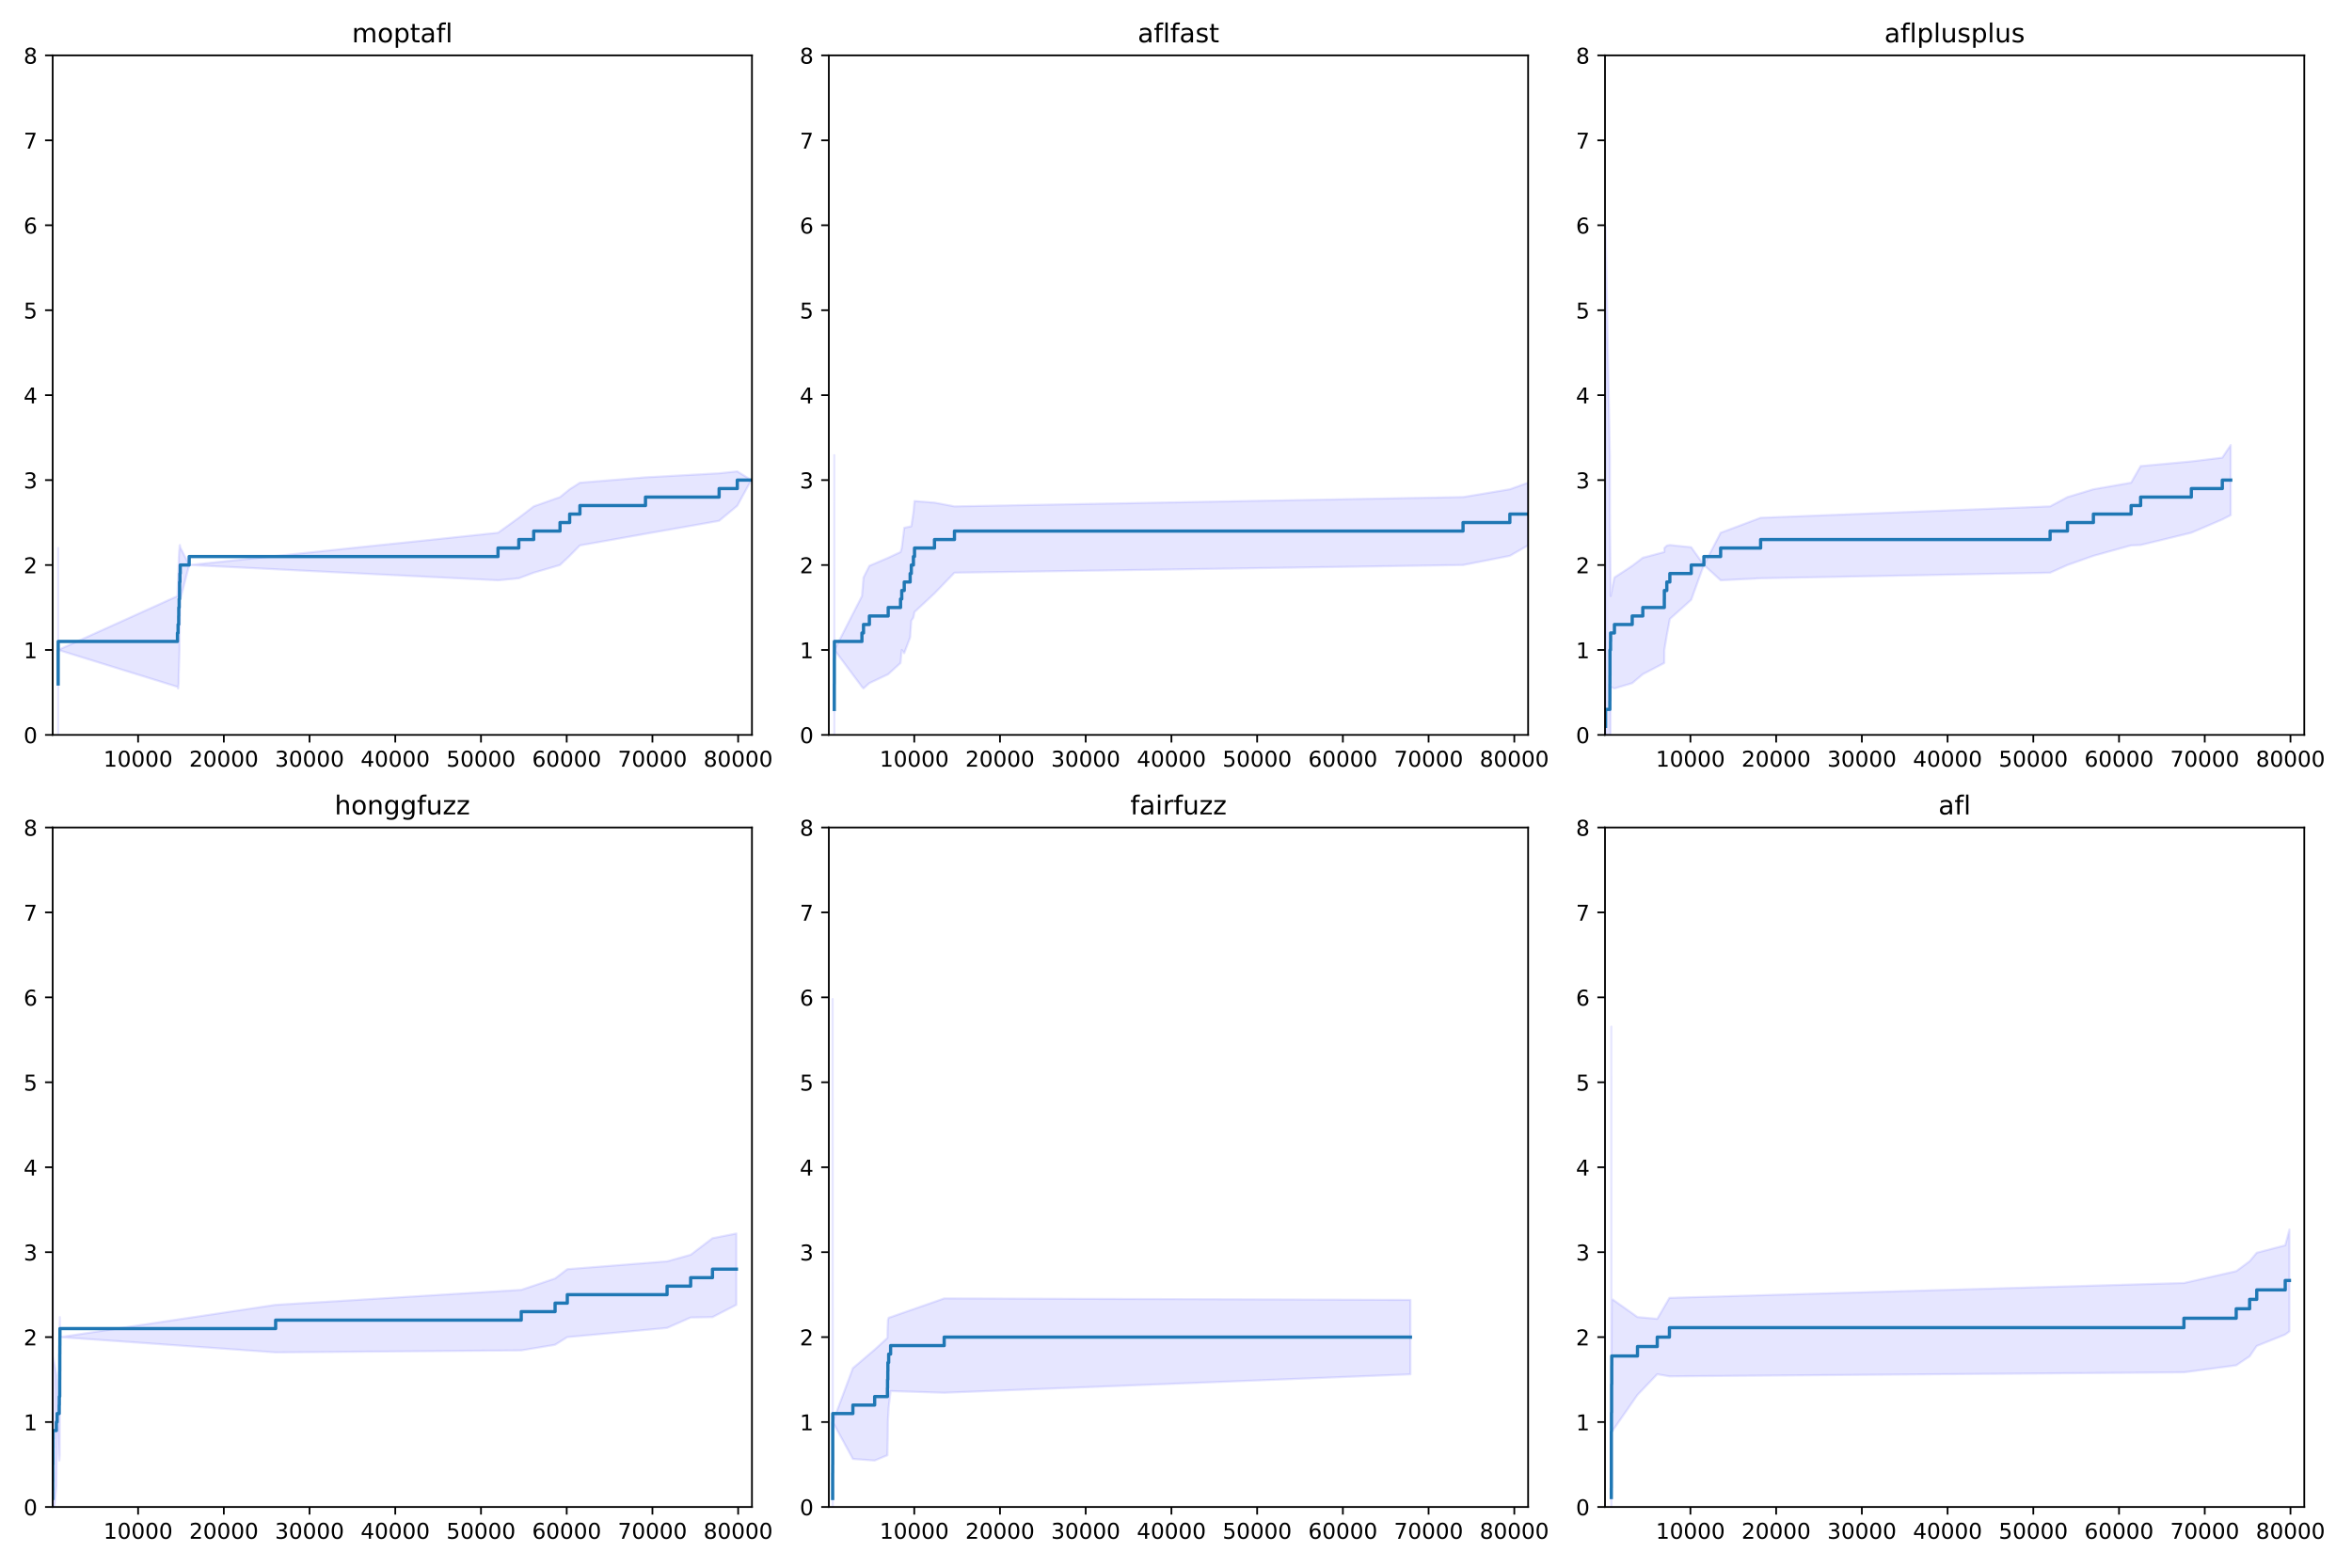 <?xml version="1.0" encoding="utf-8" standalone="no"?>
<!DOCTYPE svg PUBLIC "-//W3C//DTD SVG 1.1//EN"
  "http://www.w3.org/Graphics/SVG/1.1/DTD/svg11.dtd">
<!-- Created with matplotlib (https://matplotlib.org/) -->
<svg height="720pt" version="1.1" viewBox="0 0 1080 720" width="1080pt" xmlns="http://www.w3.org/2000/svg" xmlns:xlink="http://www.w3.org/1999/xlink">
 <defs>
  <style type="text/css">
*{stroke-linecap:butt;stroke-linejoin:round;}
  </style>
 </defs>
 <g id="figure_1">
  <g id="patch_1">
   <path d="M 0 720 
L 1080 720 
L 1080 0 
L 0 0 
z
" style="fill:#ffffff;"/>
  </g>
  <g id="axes_1">
   <g id="patch_2">
    <path d="M 24.19 337.52 
L 345.284 337.52 
L 345.284 25.44 
L 24.19 25.44 
z
" style="fill:#ffffff;"/>
   </g>
   <g id="PolyCollection_1">
    <defs>
     <path d="M 26.709 -468.315 
L 26.709 -343.457 
L 26.729 -421.49 
L 81.481 -404.538 
L 81.776 -403.805 
L 82.052 -406.241 
L 82.091 -410.339 
L 82.268 -415.508 
L 82.445 -421.485 
L 82.465 -428.186 
L 82.623 -435.707 
L 82.76 -444.526 
L 86.874 -460.5 
L 228.674 -453.478 
L 238.22 -454.4 
L 245.069 -456.969 
L 257.153 -460.497 
L 261.581 -464.713 
L 266.285 -469.499 
L 296.396 -474.83 
L 330.208 -480.785 
L 338.553 -487.699 
L 345.008 -499.51 
L 345.008 -499.51 
L 345.008 -499.51 
L 338.553 -503.519 
L 330.208 -502.631 
L 296.396 -500.784 
L 266.285 -498.313 
L 261.581 -495.297 
L 257.153 -491.711 
L 245.069 -487.437 
L 238.22 -482.204 
L 228.674 -475.324 
L 86.874 -460.5 
L 82.76 -468.672 
L 82.623 -469.689 
L 82.465 -469.408 
L 82.445 -468.307 
L 82.268 -466.482 
L 82.091 -463.849 
L 82.052 -460.145 
L 81.776 -454.779 
L 81.481 -446.244 
L 26.729 -421.49 
L 26.709 -468.315 
z
" id="mf4de4af328" style="stroke:#0000ff;stroke-opacity:0.1;"/>
    </defs>
    <g clip-path="url(#p8caa86d7cf)">
     <use style="fill:#0000ff;fill-opacity:0.1;stroke:#0000ff;stroke-opacity:0.1;" x="0" xlink:href="#mf4de4af328" y="720"/>
    </g>
   </g>
   <g id="matplotlib.axis_1">
    <g id="xtick_1">
     <g id="line2d_1">
      <defs>
       <path d="M 0 0 
L 0 3.5 
" id="m6853bd4a17" style="stroke:#000000;stroke-width:0.8;"/>
      </defs>
      <g>
       <use style="stroke:#000000;stroke-width:0.8;" x="63.414" xlink:href="#m6853bd4a17" y="337.52"/>
      </g>
     </g>
     <g id="text_1">
      <!-- 10000 -->
      <defs>
       <path d="M 12.406 8.297 
L 28.516 8.297 
L 28.516 63.922 
L 10.984 60.406 
L 10.984 69.391 
L 28.422 72.906 
L 38.281 72.906 
L 38.281 8.297 
L 54.391 8.297 
L 54.391 0 
L 12.406 0 
z
" id="DejaVuSans-49"/>
       <path d="M 31.781 66.406 
Q 24.172 66.406 20.328 58.906 
Q 16.5 51.422 16.5 36.375 
Q 16.5 21.391 20.328 13.891 
Q 24.172 6.391 31.781 6.391 
Q 39.453 6.391 43.281 13.891 
Q 47.125 21.391 47.125 36.375 
Q 47.125 51.422 43.281 58.906 
Q 39.453 66.406 31.781 66.406 
z
M 31.781 74.219 
Q 44.047 74.219 50.516 64.516 
Q 56.984 54.828 56.984 36.375 
Q 56.984 17.969 50.516 8.266 
Q 44.047 -1.422 31.781 -1.422 
Q 19.531 -1.422 13.062 8.266 
Q 6.594 17.969 6.594 36.375 
Q 6.594 54.828 13.062 64.516 
Q 19.531 74.219 31.781 74.219 
z
" id="DejaVuSans-48"/>
      </defs>
      <g transform="translate(47.508 352.118)scale(0.1 -0.1)">
       <use xlink:href="#DejaVuSans-49"/>
       <use x="63.623" xlink:href="#DejaVuSans-48"/>
       <use x="127.246" xlink:href="#DejaVuSans-48"/>
       <use x="190.869" xlink:href="#DejaVuSans-48"/>
       <use x="254.492" xlink:href="#DejaVuSans-48"/>
      </g>
     </g>
    </g>
    <g id="xtick_2">
     <g id="line2d_2">
      <g>
       <use style="stroke:#000000;stroke-width:0.8;" x="102.776" xlink:href="#m6853bd4a17" y="337.52"/>
      </g>
     </g>
     <g id="text_2">
      <!-- 20000 -->
      <defs>
       <path d="M 19.188 8.297 
L 53.609 8.297 
L 53.609 0 
L 7.328 0 
L 7.328 8.297 
Q 12.938 14.109 22.625 23.891 
Q 32.328 33.688 34.812 36.531 
Q 39.547 41.844 41.422 45.531 
Q 43.312 49.219 43.312 52.781 
Q 43.312 58.594 39.234 62.25 
Q 35.156 65.922 28.609 65.922 
Q 23.969 65.922 18.812 64.312 
Q 13.672 62.703 7.812 59.422 
L 7.812 69.391 
Q 13.766 71.781 18.938 73 
Q 24.125 74.219 28.422 74.219 
Q 39.75 74.219 46.484 68.547 
Q 53.219 62.891 53.219 53.422 
Q 53.219 48.922 51.531 44.891 
Q 49.859 40.875 45.406 35.406 
Q 44.188 33.984 37.641 27.219 
Q 31.109 20.453 19.188 8.297 
z
" id="DejaVuSans-50"/>
      </defs>
      <g transform="translate(86.87 352.118)scale(0.1 -0.1)">
       <use xlink:href="#DejaVuSans-50"/>
       <use x="63.623" xlink:href="#DejaVuSans-48"/>
       <use x="127.246" xlink:href="#DejaVuSans-48"/>
       <use x="190.869" xlink:href="#DejaVuSans-48"/>
       <use x="254.492" xlink:href="#DejaVuSans-48"/>
      </g>
     </g>
    </g>
    <g id="xtick_3">
     <g id="line2d_3">
      <g>
       <use style="stroke:#000000;stroke-width:0.8;" x="142.138" xlink:href="#m6853bd4a17" y="337.52"/>
      </g>
     </g>
     <g id="text_3">
      <!-- 30000 -->
      <defs>
       <path d="M 40.578 39.312 
Q 47.656 37.797 51.625 33 
Q 55.609 28.219 55.609 21.188 
Q 55.609 10.406 48.188 4.484 
Q 40.766 -1.422 27.094 -1.422 
Q 22.516 -1.422 17.656 -0.516 
Q 12.797 0.391 7.625 2.203 
L 7.625 11.719 
Q 11.719 9.328 16.594 8.109 
Q 21.484 6.891 26.812 6.891 
Q 36.078 6.891 40.938 10.547 
Q 45.797 14.203 45.797 21.188 
Q 45.797 27.641 41.281 31.266 
Q 36.766 34.906 28.719 34.906 
L 20.219 34.906 
L 20.219 43.016 
L 29.109 43.016 
Q 36.375 43.016 40.234 45.922 
Q 44.094 48.828 44.094 54.297 
Q 44.094 59.906 40.109 62.906 
Q 36.141 65.922 28.719 65.922 
Q 24.656 65.922 20.016 65.031 
Q 15.375 64.156 9.812 62.312 
L 9.812 71.094 
Q 15.438 72.656 20.344 73.438 
Q 25.25 74.219 29.594 74.219 
Q 40.828 74.219 47.359 69.109 
Q 53.906 64.016 53.906 55.328 
Q 53.906 49.266 50.438 45.094 
Q 46.969 40.922 40.578 39.312 
z
" id="DejaVuSans-51"/>
      </defs>
      <g transform="translate(126.231 352.118)scale(0.1 -0.1)">
       <use xlink:href="#DejaVuSans-51"/>
       <use x="63.623" xlink:href="#DejaVuSans-48"/>
       <use x="127.246" xlink:href="#DejaVuSans-48"/>
       <use x="190.869" xlink:href="#DejaVuSans-48"/>
       <use x="254.492" xlink:href="#DejaVuSans-48"/>
      </g>
     </g>
    </g>
    <g id="xtick_4">
     <g id="line2d_4">
      <g>
       <use style="stroke:#000000;stroke-width:0.8;" x="181.499" xlink:href="#m6853bd4a17" y="337.52"/>
      </g>
     </g>
     <g id="text_4">
      <!-- 40000 -->
      <defs>
       <path d="M 37.797 64.312 
L 12.891 25.391 
L 37.797 25.391 
z
M 35.203 72.906 
L 47.609 72.906 
L 47.609 25.391 
L 58.016 25.391 
L 58.016 17.188 
L 47.609 17.188 
L 47.609 0 
L 37.797 0 
L 37.797 17.188 
L 4.891 17.188 
L 4.891 26.703 
z
" id="DejaVuSans-52"/>
      </defs>
      <g transform="translate(165.593 352.118)scale(0.1 -0.1)">
       <use xlink:href="#DejaVuSans-52"/>
       <use x="63.623" xlink:href="#DejaVuSans-48"/>
       <use x="127.246" xlink:href="#DejaVuSans-48"/>
       <use x="190.869" xlink:href="#DejaVuSans-48"/>
       <use x="254.492" xlink:href="#DejaVuSans-48"/>
      </g>
     </g>
    </g>
    <g id="xtick_5">
     <g id="line2d_5">
      <g>
       <use style="stroke:#000000;stroke-width:0.8;" x="220.861" xlink:href="#m6853bd4a17" y="337.52"/>
      </g>
     </g>
     <g id="text_5">
      <!-- 50000 -->
      <defs>
       <path d="M 10.797 72.906 
L 49.516 72.906 
L 49.516 64.594 
L 19.828 64.594 
L 19.828 46.734 
Q 21.969 47.469 24.109 47.828 
Q 26.266 48.188 28.422 48.188 
Q 40.625 48.188 47.75 41.5 
Q 54.891 34.812 54.891 23.391 
Q 54.891 11.625 47.562 5.094 
Q 40.234 -1.422 26.906 -1.422 
Q 22.312 -1.422 17.547 -0.641 
Q 12.797 0.141 7.719 1.703 
L 7.719 11.625 
Q 12.109 9.234 16.797 8.062 
Q 21.484 6.891 26.703 6.891 
Q 35.156 6.891 40.078 11.328 
Q 45.016 15.766 45.016 23.391 
Q 45.016 31 40.078 35.438 
Q 35.156 39.891 26.703 39.891 
Q 22.75 39.891 18.812 39.016 
Q 14.891 38.141 10.797 36.281 
z
" id="DejaVuSans-53"/>
      </defs>
      <g transform="translate(204.955 352.118)scale(0.1 -0.1)">
       <use xlink:href="#DejaVuSans-53"/>
       <use x="63.623" xlink:href="#DejaVuSans-48"/>
       <use x="127.246" xlink:href="#DejaVuSans-48"/>
       <use x="190.869" xlink:href="#DejaVuSans-48"/>
       <use x="254.492" xlink:href="#DejaVuSans-48"/>
      </g>
     </g>
    </g>
    <g id="xtick_6">
     <g id="line2d_6">
      <g>
       <use style="stroke:#000000;stroke-width:0.8;" x="260.223" xlink:href="#m6853bd4a17" y="337.52"/>
      </g>
     </g>
     <g id="text_6">
      <!-- 60000 -->
      <defs>
       <path d="M 33.016 40.375 
Q 26.375 40.375 22.484 35.828 
Q 18.609 31.297 18.609 23.391 
Q 18.609 15.531 22.484 10.953 
Q 26.375 6.391 33.016 6.391 
Q 39.656 6.391 43.531 10.953 
Q 47.406 15.531 47.406 23.391 
Q 47.406 31.297 43.531 35.828 
Q 39.656 40.375 33.016 40.375 
z
M 52.594 71.297 
L 52.594 62.312 
Q 48.875 64.062 45.094 64.984 
Q 41.312 65.922 37.594 65.922 
Q 27.828 65.922 22.672 59.328 
Q 17.531 52.734 16.797 39.406 
Q 19.672 43.656 24.016 45.922 
Q 28.375 48.188 33.594 48.188 
Q 44.578 48.188 50.953 41.516 
Q 57.328 34.859 57.328 23.391 
Q 57.328 12.156 50.688 5.359 
Q 44.047 -1.422 33.016 -1.422 
Q 20.359 -1.422 13.672 8.266 
Q 6.984 17.969 6.984 36.375 
Q 6.984 53.656 15.188 63.938 
Q 23.391 74.219 37.203 74.219 
Q 40.922 74.219 44.703 73.484 
Q 48.484 72.75 52.594 71.297 
z
" id="DejaVuSans-54"/>
      </defs>
      <g transform="translate(244.317 352.118)scale(0.1 -0.1)">
       <use xlink:href="#DejaVuSans-54"/>
       <use x="63.623" xlink:href="#DejaVuSans-48"/>
       <use x="127.246" xlink:href="#DejaVuSans-48"/>
       <use x="190.869" xlink:href="#DejaVuSans-48"/>
       <use x="254.492" xlink:href="#DejaVuSans-48"/>
      </g>
     </g>
    </g>
    <g id="xtick_7">
     <g id="line2d_7">
      <g>
       <use style="stroke:#000000;stroke-width:0.8;" x="299.585" xlink:href="#m6853bd4a17" y="337.52"/>
      </g>
     </g>
     <g id="text_7">
      <!-- 70000 -->
      <defs>
       <path d="M 8.203 72.906 
L 55.078 72.906 
L 55.078 68.703 
L 28.609 0 
L 18.312 0 
L 43.219 64.594 
L 8.203 64.594 
z
" id="DejaVuSans-55"/>
      </defs>
      <g transform="translate(283.678 352.118)scale(0.1 -0.1)">
       <use xlink:href="#DejaVuSans-55"/>
       <use x="63.623" xlink:href="#DejaVuSans-48"/>
       <use x="127.246" xlink:href="#DejaVuSans-48"/>
       <use x="190.869" xlink:href="#DejaVuSans-48"/>
       <use x="254.492" xlink:href="#DejaVuSans-48"/>
      </g>
     </g>
    </g>
    <g id="xtick_8">
     <g id="line2d_8">
      <g>
       <use style="stroke:#000000;stroke-width:0.8;" x="338.946" xlink:href="#m6853bd4a17" y="337.52"/>
      </g>
     </g>
     <g id="text_8">
      <!-- 80000 -->
      <defs>
       <path d="M 31.781 34.625 
Q 24.75 34.625 20.719 30.859 
Q 16.703 27.094 16.703 20.516 
Q 16.703 13.922 20.719 10.156 
Q 24.75 6.391 31.781 6.391 
Q 38.812 6.391 42.859 10.172 
Q 46.922 13.969 46.922 20.516 
Q 46.922 27.094 42.891 30.859 
Q 38.875 34.625 31.781 34.625 
z
M 21.922 38.812 
Q 15.578 40.375 12.031 44.719 
Q 8.5 49.078 8.5 55.328 
Q 8.5 64.062 14.719 69.141 
Q 20.953 74.219 31.781 74.219 
Q 42.672 74.219 48.875 69.141 
Q 55.078 64.062 55.078 55.328 
Q 55.078 49.078 51.531 44.719 
Q 48 40.375 41.703 38.812 
Q 48.828 37.156 52.797 32.312 
Q 56.781 27.484 56.781 20.516 
Q 56.781 9.906 50.312 4.234 
Q 43.844 -1.422 31.781 -1.422 
Q 19.734 -1.422 13.25 4.234 
Q 6.781 9.906 6.781 20.516 
Q 6.781 27.484 10.781 32.312 
Q 14.797 37.156 21.922 38.812 
z
M 18.312 54.391 
Q 18.312 48.734 21.844 45.562 
Q 25.391 42.391 31.781 42.391 
Q 38.141 42.391 41.719 45.562 
Q 45.312 48.734 45.312 54.391 
Q 45.312 60.062 41.719 63.234 
Q 38.141 66.406 31.781 66.406 
Q 25.391 66.406 21.844 63.234 
Q 18.312 60.062 18.312 54.391 
z
" id="DejaVuSans-56"/>
      </defs>
      <g transform="translate(323.04 352.118)scale(0.1 -0.1)">
       <use xlink:href="#DejaVuSans-56"/>
       <use x="63.623" xlink:href="#DejaVuSans-48"/>
       <use x="127.246" xlink:href="#DejaVuSans-48"/>
       <use x="190.869" xlink:href="#DejaVuSans-48"/>
       <use x="254.492" xlink:href="#DejaVuSans-48"/>
      </g>
     </g>
    </g>
   </g>
   <g id="matplotlib.axis_2">
    <g id="ytick_1">
     <g id="line2d_9">
      <defs>
       <path d="M 0 0 
L -3.5 0 
" id="m723a72d24d" style="stroke:#000000;stroke-width:0.8;"/>
      </defs>
      <g>
       <use style="stroke:#000000;stroke-width:0.8;" x="24.19" xlink:href="#m723a72d24d" y="337.52"/>
      </g>
     </g>
     <g id="text_9">
      <!-- 0 -->
      <g transform="translate(10.828 341.319)scale(0.1 -0.1)">
       <use xlink:href="#DejaVuSans-48"/>
      </g>
     </g>
    </g>
    <g id="ytick_2">
     <g id="line2d_10">
      <g>
       <use style="stroke:#000000;stroke-width:0.8;" x="24.19" xlink:href="#m723a72d24d" y="298.51"/>
      </g>
     </g>
     <g id="text_10">
      <!-- 1 -->
      <g transform="translate(10.828 302.309)scale(0.1 -0.1)">
       <use xlink:href="#DejaVuSans-49"/>
      </g>
     </g>
    </g>
    <g id="ytick_3">
     <g id="line2d_11">
      <g>
       <use style="stroke:#000000;stroke-width:0.8;" x="24.19" xlink:href="#m723a72d24d" y="259.5"/>
      </g>
     </g>
     <g id="text_11">
      <!-- 2 -->
      <g transform="translate(10.828 263.299)scale(0.1 -0.1)">
       <use xlink:href="#DejaVuSans-50"/>
      </g>
     </g>
    </g>
    <g id="ytick_4">
     <g id="line2d_12">
      <g>
       <use style="stroke:#000000;stroke-width:0.8;" x="24.19" xlink:href="#m723a72d24d" y="220.49"/>
      </g>
     </g>
     <g id="text_12">
      <!-- 3 -->
      <g transform="translate(10.828 224.289)scale(0.1 -0.1)">
       <use xlink:href="#DejaVuSans-51"/>
      </g>
     </g>
    </g>
    <g id="ytick_5">
     <g id="line2d_13">
      <g>
       <use style="stroke:#000000;stroke-width:0.8;" x="24.19" xlink:href="#m723a72d24d" y="181.48"/>
      </g>
     </g>
     <g id="text_13">
      <!-- 4 -->
      <g transform="translate(10.828 185.279)scale(0.1 -0.1)">
       <use xlink:href="#DejaVuSans-52"/>
      </g>
     </g>
    </g>
    <g id="ytick_6">
     <g id="line2d_14">
      <g>
       <use style="stroke:#000000;stroke-width:0.8;" x="24.19" xlink:href="#m723a72d24d" y="142.47"/>
      </g>
     </g>
     <g id="text_14">
      <!-- 5 -->
      <g transform="translate(10.828 146.269)scale(0.1 -0.1)">
       <use xlink:href="#DejaVuSans-53"/>
      </g>
     </g>
    </g>
    <g id="ytick_7">
     <g id="line2d_15">
      <g>
       <use style="stroke:#000000;stroke-width:0.8;" x="24.19" xlink:href="#m723a72d24d" y="103.46"/>
      </g>
     </g>
     <g id="text_15">
      <!-- 6 -->
      <g transform="translate(10.828 107.259)scale(0.1 -0.1)">
       <use xlink:href="#DejaVuSans-54"/>
      </g>
     </g>
    </g>
    <g id="ytick_8">
     <g id="line2d_16">
      <g>
       <use style="stroke:#000000;stroke-width:0.8;" x="24.19" xlink:href="#m723a72d24d" y="64.45"/>
      </g>
     </g>
     <g id="text_16">
      <!-- 7 -->
      <g transform="translate(10.828 68.249)scale(0.1 -0.1)">
       <use xlink:href="#DejaVuSans-55"/>
      </g>
     </g>
    </g>
    <g id="ytick_9">
     <g id="line2d_17">
      <g>
       <use style="stroke:#000000;stroke-width:0.8;" x="24.19" xlink:href="#m723a72d24d" y="25.44"/>
      </g>
     </g>
     <g id="text_17">
      <!-- 8 -->
      <g transform="translate(10.828 29.239)scale(0.1 -0.1)">
       <use xlink:href="#DejaVuSans-56"/>
      </g>
     </g>
    </g>
   </g>
   <g id="line2d_18">
    <path clip-path="url(#p8caa86d7cf)" d="M 26.709 314.114 
L 26.709 298.51 
L 26.729 298.51 
L 26.729 294.609 
L 81.481 294.609 
L 81.481 290.708 
L 81.776 290.708 
L 81.776 286.807 
L 82.052 286.807 
L 82.052 282.906 
L 82.091 282.906 
L 82.091 279.005 
L 82.268 279.005 
L 82.268 275.104 
L 82.445 275.104 
L 82.445 271.203 
L 82.465 271.203 
L 82.465 267.302 
L 82.623 267.302 
L 82.623 263.401 
L 82.76 263.401 
L 82.76 259.5 
L 86.874 259.5 
L 86.874 255.599 
L 228.674 255.599 
L 228.674 251.698 
L 238.22 251.698 
L 238.22 247.797 
L 245.069 247.797 
L 245.069 243.896 
L 257.153 243.896 
L 257.153 239.995 
L 261.581 239.995 
L 261.581 236.094 
L 266.285 236.094 
L 266.285 232.193 
L 296.396 232.193 
L 296.396 228.292 
L 330.208 228.292 
L 330.208 224.391 
L 338.553 224.391 
L 338.553 220.49 
L 345.008 220.49 
" style="fill:none;stroke:#1f77b4;stroke-linecap:square;stroke-width:1.5;"/>
   </g>
   <g id="patch_3">
    <path d="M 24.19 337.52 
L 24.19 25.44 
" style="fill:none;stroke:#000000;stroke-linecap:square;stroke-linejoin:miter;stroke-width:0.8;"/>
   </g>
   <g id="patch_4">
    <path d="M 345.284 337.52 
L 345.284 25.44 
" style="fill:none;stroke:#000000;stroke-linecap:square;stroke-linejoin:miter;stroke-width:0.8;"/>
   </g>
   <g id="patch_5">
    <path d="M 24.19 337.52 
L 345.284 337.52 
" style="fill:none;stroke:#000000;stroke-linecap:square;stroke-linejoin:miter;stroke-width:0.8;"/>
   </g>
   <g id="patch_6">
    <path d="M 24.19 25.44 
L 345.284 25.44 
" style="fill:none;stroke:#000000;stroke-linecap:square;stroke-linejoin:miter;stroke-width:0.8;"/>
   </g>
   <g id="text_18">
    <!-- moptafl -->
    <defs>
     <path d="M 52 44.188 
Q 55.375 50.25 60.062 53.125 
Q 64.75 56 71.094 56 
Q 79.641 56 84.281 50.016 
Q 88.922 44.047 88.922 33.016 
L 88.922 0 
L 79.891 0 
L 79.891 32.719 
Q 79.891 40.578 77.094 44.375 
Q 74.312 48.188 68.609 48.188 
Q 61.625 48.188 57.562 43.547 
Q 53.516 38.922 53.516 30.906 
L 53.516 0 
L 44.484 0 
L 44.484 32.719 
Q 44.484 40.625 41.703 44.406 
Q 38.922 48.188 33.109 48.188 
Q 26.219 48.188 22.156 43.531 
Q 18.109 38.875 18.109 30.906 
L 18.109 0 
L 9.078 0 
L 9.078 54.688 
L 18.109 54.688 
L 18.109 46.188 
Q 21.188 51.219 25.484 53.609 
Q 29.781 56 35.688 56 
Q 41.656 56 45.828 52.969 
Q 50 49.953 52 44.188 
z
" id="DejaVuSans-109"/>
     <path d="M 30.609 48.391 
Q 23.391 48.391 19.188 42.75 
Q 14.984 37.109 14.984 27.297 
Q 14.984 17.484 19.156 11.844 
Q 23.344 6.203 30.609 6.203 
Q 37.797 6.203 41.984 11.859 
Q 46.188 17.531 46.188 27.297 
Q 46.188 37.016 41.984 42.703 
Q 37.797 48.391 30.609 48.391 
z
M 30.609 56 
Q 42.328 56 49.016 48.375 
Q 55.719 40.766 55.719 27.297 
Q 55.719 13.875 49.016 6.219 
Q 42.328 -1.422 30.609 -1.422 
Q 18.844 -1.422 12.172 6.219 
Q 5.516 13.875 5.516 27.297 
Q 5.516 40.766 12.172 48.375 
Q 18.844 56 30.609 56 
z
" id="DejaVuSans-111"/>
     <path d="M 18.109 8.203 
L 18.109 -20.797 
L 9.078 -20.797 
L 9.078 54.688 
L 18.109 54.688 
L 18.109 46.391 
Q 20.953 51.266 25.266 53.625 
Q 29.594 56 35.594 56 
Q 45.562 56 51.781 48.094 
Q 58.016 40.188 58.016 27.297 
Q 58.016 14.406 51.781 6.484 
Q 45.562 -1.422 35.594 -1.422 
Q 29.594 -1.422 25.266 0.953 
Q 20.953 3.328 18.109 8.203 
z
M 48.688 27.297 
Q 48.688 37.203 44.609 42.844 
Q 40.531 48.484 33.406 48.484 
Q 26.266 48.484 22.188 42.844 
Q 18.109 37.203 18.109 27.297 
Q 18.109 17.391 22.188 11.75 
Q 26.266 6.109 33.406 6.109 
Q 40.531 6.109 44.609 11.75 
Q 48.688 17.391 48.688 27.297 
z
" id="DejaVuSans-112"/>
     <path d="M 18.312 70.219 
L 18.312 54.688 
L 36.812 54.688 
L 36.812 47.703 
L 18.312 47.703 
L 18.312 18.016 
Q 18.312 11.328 20.141 9.422 
Q 21.969 7.516 27.594 7.516 
L 36.812 7.516 
L 36.812 0 
L 27.594 0 
Q 17.188 0 13.234 3.875 
Q 9.281 7.766 9.281 18.016 
L 9.281 47.703 
L 2.688 47.703 
L 2.688 54.688 
L 9.281 54.688 
L 9.281 70.219 
z
" id="DejaVuSans-116"/>
     <path d="M 34.281 27.484 
Q 23.391 27.484 19.188 25 
Q 14.984 22.516 14.984 16.5 
Q 14.984 11.719 18.141 8.906 
Q 21.297 6.109 26.703 6.109 
Q 34.188 6.109 38.703 11.406 
Q 43.219 16.703 43.219 25.484 
L 43.219 27.484 
z
M 52.203 31.203 
L 52.203 0 
L 43.219 0 
L 43.219 8.297 
Q 40.141 3.328 35.547 0.953 
Q 30.953 -1.422 24.312 -1.422 
Q 15.922 -1.422 10.953 3.297 
Q 6 8.016 6 15.922 
Q 6 25.141 12.172 29.828 
Q 18.359 34.516 30.609 34.516 
L 43.219 34.516 
L 43.219 35.406 
Q 43.219 41.609 39.141 45 
Q 35.062 48.391 27.688 48.391 
Q 23 48.391 18.547 47.266 
Q 14.109 46.141 10.016 43.891 
L 10.016 52.203 
Q 14.938 54.109 19.578 55.047 
Q 24.219 56 28.609 56 
Q 40.484 56 46.344 49.844 
Q 52.203 43.703 52.203 31.203 
z
" id="DejaVuSans-97"/>
     <path d="M 37.109 75.984 
L 37.109 68.5 
L 28.516 68.5 
Q 23.688 68.5 21.797 66.547 
Q 19.922 64.594 19.922 59.516 
L 19.922 54.688 
L 34.719 54.688 
L 34.719 47.703 
L 19.922 47.703 
L 19.922 0 
L 10.891 0 
L 10.891 47.703 
L 2.297 47.703 
L 2.297 54.688 
L 10.891 54.688 
L 10.891 58.5 
Q 10.891 67.625 15.141 71.797 
Q 19.391 75.984 28.609 75.984 
z
" id="DejaVuSans-102"/>
     <path d="M 9.422 75.984 
L 18.406 75.984 
L 18.406 0 
L 9.422 0 
z
" id="DejaVuSans-108"/>
    </defs>
    <g transform="translate(161.604 19.44)scale(0.12 -0.12)">
     <use xlink:href="#DejaVuSans-109"/>
     <use x="97.412" xlink:href="#DejaVuSans-111"/>
     <use x="158.594" xlink:href="#DejaVuSans-112"/>
     <use x="222.07" xlink:href="#DejaVuSans-116"/>
     <use x="261.279" xlink:href="#DejaVuSans-97"/>
     <use x="322.559" xlink:href="#DejaVuSans-102"/>
     <use x="357.764" xlink:href="#DejaVuSans-108"/>
    </g>
   </g>
  </g>
  <g id="axes_2">
   <g id="patch_7">
    <path d="M 380.59 337.52 
L 701.684 337.52 
L 701.684 25.44 
L 380.59 25.44 
z
" style="fill:#ffffff;"/>
   </g>
   <g id="PolyCollection_2">
    <defs>
     <path d="M 383.089 -510.977 
L 383.089 -277.389 
L 383.109 -343.457 
L 383.129 -392.102 
L 383.149 -421.49 
L 395.784 -404.538 
L 396.512 -403.805 
L 399.208 -406.241 
L 407.848 -410.339 
L 413.516 -415.508 
L 414.067 -421.485 
L 415.209 -419.998 
L 417.925 -427.211 
L 418.456 -434.928 
L 419.42 -436.321 
L 419.932 -438.914 
L 429.103 -447.449 
L 438.275 -456.969 
L 671.808 -460.497 
L 693.3 -464.713 
L 701.664 -469.499 
L 701.664 -498.313 
L 701.664 -498.313 
L 693.3 -495.297 
L 671.808 -491.711 
L 438.275 -487.437 
L 429.103 -489.155 
L 419.932 -489.888 
L 419.42 -484.679 
L 418.456 -478.27 
L 417.925 -478.185 
L 415.209 -477.596 
L 414.067 -468.307 
L 413.516 -466.482 
L 407.848 -463.849 
L 399.208 -460.145 
L 396.512 -454.779 
L 395.784 -446.244 
L 383.149 -421.49 
L 383.129 -443.076 
L 383.109 -468.315 
L 383.089 -510.977 
z
" id="mbfa4968c91" style="stroke:#0000ff;stroke-opacity:0.1;"/>
    </defs>
    <g clip-path="url(#p81792610bd)">
     <use style="fill:#0000ff;fill-opacity:0.1;stroke:#0000ff;stroke-opacity:0.1;" x="0" xlink:href="#mbfa4968c91" y="720"/>
    </g>
   </g>
   <g id="matplotlib.axis_3">
    <g id="xtick_9">
     <g id="line2d_19">
      <g>
       <use style="stroke:#000000;stroke-width:0.8;" x="419.814" xlink:href="#m6853bd4a17" y="337.52"/>
      </g>
     </g>
     <g id="text_19">
      <!-- 10000 -->
      <g transform="translate(403.908 352.118)scale(0.1 -0.1)">
       <use xlink:href="#DejaVuSans-49"/>
       <use x="63.623" xlink:href="#DejaVuSans-48"/>
       <use x="127.246" xlink:href="#DejaVuSans-48"/>
       <use x="190.869" xlink:href="#DejaVuSans-48"/>
       <use x="254.492" xlink:href="#DejaVuSans-48"/>
      </g>
     </g>
    </g>
    <g id="xtick_10">
     <g id="line2d_20">
      <g>
       <use style="stroke:#000000;stroke-width:0.8;" x="459.176" xlink:href="#m6853bd4a17" y="337.52"/>
      </g>
     </g>
     <g id="text_20">
      <!-- 20000 -->
      <g transform="translate(443.27 352.118)scale(0.1 -0.1)">
       <use xlink:href="#DejaVuSans-50"/>
       <use x="63.623" xlink:href="#DejaVuSans-48"/>
       <use x="127.246" xlink:href="#DejaVuSans-48"/>
       <use x="190.869" xlink:href="#DejaVuSans-48"/>
       <use x="254.492" xlink:href="#DejaVuSans-48"/>
      </g>
     </g>
    </g>
    <g id="xtick_11">
     <g id="line2d_21">
      <g>
       <use style="stroke:#000000;stroke-width:0.8;" x="498.538" xlink:href="#m6853bd4a17" y="337.52"/>
      </g>
     </g>
     <g id="text_21">
      <!-- 30000 -->
      <g transform="translate(482.631 352.118)scale(0.1 -0.1)">
       <use xlink:href="#DejaVuSans-51"/>
       <use x="63.623" xlink:href="#DejaVuSans-48"/>
       <use x="127.246" xlink:href="#DejaVuSans-48"/>
       <use x="190.869" xlink:href="#DejaVuSans-48"/>
       <use x="254.492" xlink:href="#DejaVuSans-48"/>
      </g>
     </g>
    </g>
    <g id="xtick_12">
     <g id="line2d_22">
      <g>
       <use style="stroke:#000000;stroke-width:0.8;" x="537.899" xlink:href="#m6853bd4a17" y="337.52"/>
      </g>
     </g>
     <g id="text_22">
      <!-- 40000 -->
      <g transform="translate(521.993 352.118)scale(0.1 -0.1)">
       <use xlink:href="#DejaVuSans-52"/>
       <use x="63.623" xlink:href="#DejaVuSans-48"/>
       <use x="127.246" xlink:href="#DejaVuSans-48"/>
       <use x="190.869" xlink:href="#DejaVuSans-48"/>
       <use x="254.492" xlink:href="#DejaVuSans-48"/>
      </g>
     </g>
    </g>
    <g id="xtick_13">
     <g id="line2d_23">
      <g>
       <use style="stroke:#000000;stroke-width:0.8;" x="577.261" xlink:href="#m6853bd4a17" y="337.52"/>
      </g>
     </g>
     <g id="text_23">
      <!-- 50000 -->
      <g transform="translate(561.355 352.118)scale(0.1 -0.1)">
       <use xlink:href="#DejaVuSans-53"/>
       <use x="63.623" xlink:href="#DejaVuSans-48"/>
       <use x="127.246" xlink:href="#DejaVuSans-48"/>
       <use x="190.869" xlink:href="#DejaVuSans-48"/>
       <use x="254.492" xlink:href="#DejaVuSans-48"/>
      </g>
     </g>
    </g>
    <g id="xtick_14">
     <g id="line2d_24">
      <g>
       <use style="stroke:#000000;stroke-width:0.8;" x="616.623" xlink:href="#m6853bd4a17" y="337.52"/>
      </g>
     </g>
     <g id="text_24">
      <!-- 60000 -->
      <g transform="translate(600.717 352.118)scale(0.1 -0.1)">
       <use xlink:href="#DejaVuSans-54"/>
       <use x="63.623" xlink:href="#DejaVuSans-48"/>
       <use x="127.246" xlink:href="#DejaVuSans-48"/>
       <use x="190.869" xlink:href="#DejaVuSans-48"/>
       <use x="254.492" xlink:href="#DejaVuSans-48"/>
      </g>
     </g>
    </g>
    <g id="xtick_15">
     <g id="line2d_25">
      <g>
       <use style="stroke:#000000;stroke-width:0.8;" x="655.985" xlink:href="#m6853bd4a17" y="337.52"/>
      </g>
     </g>
     <g id="text_25">
      <!-- 70000 -->
      <g transform="translate(640.078 352.118)scale(0.1 -0.1)">
       <use xlink:href="#DejaVuSans-55"/>
       <use x="63.623" xlink:href="#DejaVuSans-48"/>
       <use x="127.246" xlink:href="#DejaVuSans-48"/>
       <use x="190.869" xlink:href="#DejaVuSans-48"/>
       <use x="254.492" xlink:href="#DejaVuSans-48"/>
      </g>
     </g>
    </g>
    <g id="xtick_16">
     <g id="line2d_26">
      <g>
       <use style="stroke:#000000;stroke-width:0.8;" x="695.346" xlink:href="#m6853bd4a17" y="337.52"/>
      </g>
     </g>
     <g id="text_26">
      <!-- 80000 -->
      <g transform="translate(679.44 352.118)scale(0.1 -0.1)">
       <use xlink:href="#DejaVuSans-56"/>
       <use x="63.623" xlink:href="#DejaVuSans-48"/>
       <use x="127.246" xlink:href="#DejaVuSans-48"/>
       <use x="190.869" xlink:href="#DejaVuSans-48"/>
       <use x="254.492" xlink:href="#DejaVuSans-48"/>
      </g>
     </g>
    </g>
   </g>
   <g id="matplotlib.axis_4">
    <g id="ytick_10">
     <g id="line2d_27">
      <g>
       <use style="stroke:#000000;stroke-width:0.8;" x="380.59" xlink:href="#m723a72d24d" y="337.52"/>
      </g>
     </g>
     <g id="text_27">
      <!-- 0 -->
      <g transform="translate(367.228 341.319)scale(0.1 -0.1)">
       <use xlink:href="#DejaVuSans-48"/>
      </g>
     </g>
    </g>
    <g id="ytick_11">
     <g id="line2d_28">
      <g>
       <use style="stroke:#000000;stroke-width:0.8;" x="380.59" xlink:href="#m723a72d24d" y="298.51"/>
      </g>
     </g>
     <g id="text_28">
      <!-- 1 -->
      <g transform="translate(367.228 302.309)scale(0.1 -0.1)">
       <use xlink:href="#DejaVuSans-49"/>
      </g>
     </g>
    </g>
    <g id="ytick_12">
     <g id="line2d_29">
      <g>
       <use style="stroke:#000000;stroke-width:0.8;" x="380.59" xlink:href="#m723a72d24d" y="259.5"/>
      </g>
     </g>
     <g id="text_29">
      <!-- 2 -->
      <g transform="translate(367.228 263.299)scale(0.1 -0.1)">
       <use xlink:href="#DejaVuSans-50"/>
      </g>
     </g>
    </g>
    <g id="ytick_13">
     <g id="line2d_30">
      <g>
       <use style="stroke:#000000;stroke-width:0.8;" x="380.59" xlink:href="#m723a72d24d" y="220.49"/>
      </g>
     </g>
     <g id="text_30">
      <!-- 3 -->
      <g transform="translate(367.228 224.289)scale(0.1 -0.1)">
       <use xlink:href="#DejaVuSans-51"/>
      </g>
     </g>
    </g>
    <g id="ytick_14">
     <g id="line2d_31">
      <g>
       <use style="stroke:#000000;stroke-width:0.8;" x="380.59" xlink:href="#m723a72d24d" y="181.48"/>
      </g>
     </g>
     <g id="text_31">
      <!-- 4 -->
      <g transform="translate(367.228 185.279)scale(0.1 -0.1)">
       <use xlink:href="#DejaVuSans-52"/>
      </g>
     </g>
    </g>
    <g id="ytick_15">
     <g id="line2d_32">
      <g>
       <use style="stroke:#000000;stroke-width:0.8;" x="380.59" xlink:href="#m723a72d24d" y="142.47"/>
      </g>
     </g>
     <g id="text_32">
      <!-- 5 -->
      <g transform="translate(367.228 146.269)scale(0.1 -0.1)">
       <use xlink:href="#DejaVuSans-53"/>
      </g>
     </g>
    </g>
    <g id="ytick_16">
     <g id="line2d_33">
      <g>
       <use style="stroke:#000000;stroke-width:0.8;" x="380.59" xlink:href="#m723a72d24d" y="103.46"/>
      </g>
     </g>
     <g id="text_33">
      <!-- 6 -->
      <g transform="translate(367.228 107.259)scale(0.1 -0.1)">
       <use xlink:href="#DejaVuSans-54"/>
      </g>
     </g>
    </g>
    <g id="ytick_17">
     <g id="line2d_34">
      <g>
       <use style="stroke:#000000;stroke-width:0.8;" x="380.59" xlink:href="#m723a72d24d" y="64.45"/>
      </g>
     </g>
     <g id="text_34">
      <!-- 7 -->
      <g transform="translate(367.228 68.249)scale(0.1 -0.1)">
       <use xlink:href="#DejaVuSans-55"/>
      </g>
     </g>
    </g>
    <g id="ytick_18">
     <g id="line2d_35">
      <g>
       <use style="stroke:#000000;stroke-width:0.8;" x="380.59" xlink:href="#m723a72d24d" y="25.44"/>
      </g>
     </g>
     <g id="text_35">
      <!-- 8 -->
      <g transform="translate(367.228 29.239)scale(0.1 -0.1)">
       <use xlink:href="#DejaVuSans-56"/>
      </g>
     </g>
    </g>
   </g>
   <g id="line2d_36">
    <path clip-path="url(#p81792610bd)" d="M 383.089 325.817 
L 383.089 314.114 
L 383.109 314.114 
L 383.109 302.411 
L 383.129 302.411 
L 383.129 298.51 
L 383.149 298.51 
L 383.149 294.609 
L 395.784 294.609 
L 395.784 290.708 
L 396.512 290.708 
L 396.512 286.807 
L 399.208 286.807 
L 399.208 282.906 
L 407.848 282.906 
L 407.848 279.005 
L 413.516 279.005 
L 413.516 275.104 
L 414.067 275.104 
L 414.067 271.203 
L 415.209 271.203 
L 415.209 267.302 
L 417.925 267.302 
L 417.925 263.401 
L 418.456 263.401 
L 418.456 259.5 
L 419.42 259.5 
L 419.42 255.599 
L 419.932 255.599 
L 419.932 251.698 
L 429.103 251.698 
L 429.103 247.797 
L 438.275 247.797 
L 438.275 243.896 
L 671.808 243.896 
L 671.808 239.995 
L 693.3 239.995 
L 693.3 236.094 
L 701.664 236.094 
" style="fill:none;stroke:#1f77b4;stroke-linecap:square;stroke-width:1.5;"/>
   </g>
   <g id="patch_8">
    <path d="M 380.59 337.52 
L 380.59 25.44 
" style="fill:none;stroke:#000000;stroke-linecap:square;stroke-linejoin:miter;stroke-width:0.8;"/>
   </g>
   <g id="patch_9">
    <path d="M 701.684 337.52 
L 701.684 25.44 
" style="fill:none;stroke:#000000;stroke-linecap:square;stroke-linejoin:miter;stroke-width:0.8;"/>
   </g>
   <g id="patch_10">
    <path d="M 380.59 337.52 
L 701.684 337.52 
" style="fill:none;stroke:#000000;stroke-linecap:square;stroke-linejoin:miter;stroke-width:0.8;"/>
   </g>
   <g id="patch_11">
    <path d="M 380.59 25.44 
L 701.684 25.44 
" style="fill:none;stroke:#000000;stroke-linecap:square;stroke-linejoin:miter;stroke-width:0.8;"/>
   </g>
   <g id="text_36">
    <!-- aflfast -->
    <defs>
     <path d="M 44.281 53.078 
L 44.281 44.578 
Q 40.484 46.531 36.375 47.5 
Q 32.281 48.484 27.875 48.484 
Q 21.188 48.484 17.844 46.438 
Q 14.5 44.391 14.5 40.281 
Q 14.5 37.156 16.891 35.375 
Q 19.281 33.594 26.516 31.984 
L 29.594 31.297 
Q 39.156 29.25 43.188 25.516 
Q 47.219 21.781 47.219 15.094 
Q 47.219 7.469 41.188 3.016 
Q 35.156 -1.422 24.609 -1.422 
Q 20.219 -1.422 15.453 -0.562 
Q 10.688 0.297 5.422 2 
L 5.422 11.281 
Q 10.406 8.688 15.234 7.391 
Q 20.062 6.109 24.812 6.109 
Q 31.156 6.109 34.562 8.281 
Q 37.984 10.453 37.984 14.406 
Q 37.984 18.062 35.516 20.016 
Q 33.062 21.969 24.703 23.781 
L 21.578 24.516 
Q 13.234 26.266 9.516 29.906 
Q 5.812 33.547 5.812 39.891 
Q 5.812 47.609 11.281 51.797 
Q 16.75 56 26.812 56 
Q 31.781 56 36.172 55.266 
Q 40.578 54.547 44.281 53.078 
z
" id="DejaVuSans-115"/>
    </defs>
    <g transform="translate(522.414 19.44)scale(0.12 -0.12)">
     <use xlink:href="#DejaVuSans-97"/>
     <use x="61.279" xlink:href="#DejaVuSans-102"/>
     <use x="96.484" xlink:href="#DejaVuSans-108"/>
     <use x="124.268" xlink:href="#DejaVuSans-102"/>
     <use x="159.473" xlink:href="#DejaVuSans-97"/>
     <use x="220.752" xlink:href="#DejaVuSans-115"/>
     <use x="272.852" xlink:href="#DejaVuSans-116"/>
    </g>
   </g>
  </g>
  <g id="axes_3">
   <g id="patch_12">
    <path d="M 736.99 337.52 
L 1058.084 337.52 
L 1058.084 25.44 
L 736.99 25.44 
z
" style="fill:#ffffff;"/>
   </g>
   <g id="PolyCollection_3">
    <defs>
     <path d="M 737.246 -615.76 
L 737.246 -157.002 
L 739.214 -277.389 
L 739.234 -304.44 
L 739.253 -321.357 
L 739.273 -339.847 
L 739.529 -387.296 
L 739.568 -404.538 
L 741.32 -403.805 
L 749.487 -406.241 
L 754.349 -410.339 
L 764.228 -415.508 
L 764.248 -421.485 
L 765.37 -428.186 
L 766.767 -435.707 
L 776.588 -444.526 
L 782.394 -460.5 
L 790.089 -453.478 
L 808.451 -454.4 
L 941.376 -456.969 
L 949.347 -460.497 
L 961.254 -464.713 
L 978.573 -469.499 
L 982.942 -469.674 
L 1006.225 -475.324 
L 1020.454 -481.411 
L 1024.311 -483.391 
L 1024.311 -515.629 
L 1024.311 -515.629 
L 1020.454 -509.807 
L 1006.225 -508.092 
L 982.942 -505.94 
L 978.573 -498.313 
L 961.254 -495.297 
L 949.347 -491.711 
L 941.376 -487.437 
L 808.451 -482.204 
L 790.089 -475.324 
L 782.394 -460.5 
L 776.588 -468.672 
L 766.767 -469.689 
L 765.37 -469.408 
L 764.248 -468.307 
L 764.228 -466.482 
L 754.349 -463.849 
L 749.487 -460.145 
L 741.32 -454.779 
L 739.568 -446.244 
L 739.529 -455.684 
L 739.273 -479.727 
L 739.253 -490.415 
L 739.234 -491.728 
L 739.214 -510.977 
L 737.246 -615.76 
z
" id="mb9bcc688a3" style="stroke:#0000ff;stroke-opacity:0.1;"/>
    </defs>
    <g clip-path="url(#pf2f075f9c0)">
     <use style="fill:#0000ff;fill-opacity:0.1;stroke:#0000ff;stroke-opacity:0.1;" x="0" xlink:href="#mb9bcc688a3" y="720"/>
    </g>
   </g>
   <g id="matplotlib.axis_5">
    <g id="xtick_17">
     <g id="line2d_37">
      <g>
       <use style="stroke:#000000;stroke-width:0.8;" x="776.214" xlink:href="#m6853bd4a17" y="337.52"/>
      </g>
     </g>
     <g id="text_37">
      <!-- 10000 -->
      <g transform="translate(760.308 352.118)scale(0.1 -0.1)">
       <use xlink:href="#DejaVuSans-49"/>
       <use x="63.623" xlink:href="#DejaVuSans-48"/>
       <use x="127.246" xlink:href="#DejaVuSans-48"/>
       <use x="190.869" xlink:href="#DejaVuSans-48"/>
       <use x="254.492" xlink:href="#DejaVuSans-48"/>
      </g>
     </g>
    </g>
    <g id="xtick_18">
     <g id="line2d_38">
      <g>
       <use style="stroke:#000000;stroke-width:0.8;" x="815.576" xlink:href="#m6853bd4a17" y="337.52"/>
      </g>
     </g>
     <g id="text_38">
      <!-- 20000 -->
      <g transform="translate(799.67 352.118)scale(0.1 -0.1)">
       <use xlink:href="#DejaVuSans-50"/>
       <use x="63.623" xlink:href="#DejaVuSans-48"/>
       <use x="127.246" xlink:href="#DejaVuSans-48"/>
       <use x="190.869" xlink:href="#DejaVuSans-48"/>
       <use x="254.492" xlink:href="#DejaVuSans-48"/>
      </g>
     </g>
    </g>
    <g id="xtick_19">
     <g id="line2d_39">
      <g>
       <use style="stroke:#000000;stroke-width:0.8;" x="854.938" xlink:href="#m6853bd4a17" y="337.52"/>
      </g>
     </g>
     <g id="text_39">
      <!-- 30000 -->
      <g transform="translate(839.031 352.118)scale(0.1 -0.1)">
       <use xlink:href="#DejaVuSans-51"/>
       <use x="63.623" xlink:href="#DejaVuSans-48"/>
       <use x="127.246" xlink:href="#DejaVuSans-48"/>
       <use x="190.869" xlink:href="#DejaVuSans-48"/>
       <use x="254.492" xlink:href="#DejaVuSans-48"/>
      </g>
     </g>
    </g>
    <g id="xtick_20">
     <g id="line2d_40">
      <g>
       <use style="stroke:#000000;stroke-width:0.8;" x="894.299" xlink:href="#m6853bd4a17" y="337.52"/>
      </g>
     </g>
     <g id="text_40">
      <!-- 40000 -->
      <g transform="translate(878.393 352.118)scale(0.1 -0.1)">
       <use xlink:href="#DejaVuSans-52"/>
       <use x="63.623" xlink:href="#DejaVuSans-48"/>
       <use x="127.246" xlink:href="#DejaVuSans-48"/>
       <use x="190.869" xlink:href="#DejaVuSans-48"/>
       <use x="254.492" xlink:href="#DejaVuSans-48"/>
      </g>
     </g>
    </g>
    <g id="xtick_21">
     <g id="line2d_41">
      <g>
       <use style="stroke:#000000;stroke-width:0.8;" x="933.661" xlink:href="#m6853bd4a17" y="337.52"/>
      </g>
     </g>
     <g id="text_41">
      <!-- 50000 -->
      <g transform="translate(917.755 352.118)scale(0.1 -0.1)">
       <use xlink:href="#DejaVuSans-53"/>
       <use x="63.623" xlink:href="#DejaVuSans-48"/>
       <use x="127.246" xlink:href="#DejaVuSans-48"/>
       <use x="190.869" xlink:href="#DejaVuSans-48"/>
       <use x="254.492" xlink:href="#DejaVuSans-48"/>
      </g>
     </g>
    </g>
    <g id="xtick_22">
     <g id="line2d_42">
      <g>
       <use style="stroke:#000000;stroke-width:0.8;" x="973.023" xlink:href="#m6853bd4a17" y="337.52"/>
      </g>
     </g>
     <g id="text_42">
      <!-- 60000 -->
      <g transform="translate(957.117 352.118)scale(0.1 -0.1)">
       <use xlink:href="#DejaVuSans-54"/>
       <use x="63.623" xlink:href="#DejaVuSans-48"/>
       <use x="127.246" xlink:href="#DejaVuSans-48"/>
       <use x="190.869" xlink:href="#DejaVuSans-48"/>
       <use x="254.492" xlink:href="#DejaVuSans-48"/>
      </g>
     </g>
    </g>
    <g id="xtick_23">
     <g id="line2d_43">
      <g>
       <use style="stroke:#000000;stroke-width:0.8;" x="1012.385" xlink:href="#m6853bd4a17" y="337.52"/>
      </g>
     </g>
     <g id="text_43">
      <!-- 70000 -->
      <g transform="translate(996.478 352.118)scale(0.1 -0.1)">
       <use xlink:href="#DejaVuSans-55"/>
       <use x="63.623" xlink:href="#DejaVuSans-48"/>
       <use x="127.246" xlink:href="#DejaVuSans-48"/>
       <use x="190.869" xlink:href="#DejaVuSans-48"/>
       <use x="254.492" xlink:href="#DejaVuSans-48"/>
      </g>
     </g>
    </g>
    <g id="xtick_24">
     <g id="line2d_44">
      <g>
       <use style="stroke:#000000;stroke-width:0.8;" x="1051.746" xlink:href="#m6853bd4a17" y="337.52"/>
      </g>
     </g>
     <g id="text_44">
      <!-- 80000 -->
      <g transform="translate(1035.84 352.118)scale(0.1 -0.1)">
       <use xlink:href="#DejaVuSans-56"/>
       <use x="63.623" xlink:href="#DejaVuSans-48"/>
       <use x="127.246" xlink:href="#DejaVuSans-48"/>
       <use x="190.869" xlink:href="#DejaVuSans-48"/>
       <use x="254.492" xlink:href="#DejaVuSans-48"/>
      </g>
     </g>
    </g>
   </g>
   <g id="matplotlib.axis_6">
    <g id="ytick_19">
     <g id="line2d_45">
      <g>
       <use style="stroke:#000000;stroke-width:0.8;" x="736.99" xlink:href="#m723a72d24d" y="337.52"/>
      </g>
     </g>
     <g id="text_45">
      <!-- 0 -->
      <g transform="translate(723.628 341.319)scale(0.1 -0.1)">
       <use xlink:href="#DejaVuSans-48"/>
      </g>
     </g>
    </g>
    <g id="ytick_20">
     <g id="line2d_46">
      <g>
       <use style="stroke:#000000;stroke-width:0.8;" x="736.99" xlink:href="#m723a72d24d" y="298.51"/>
      </g>
     </g>
     <g id="text_46">
      <!-- 1 -->
      <g transform="translate(723.628 302.309)scale(0.1 -0.1)">
       <use xlink:href="#DejaVuSans-49"/>
      </g>
     </g>
    </g>
    <g id="ytick_21">
     <g id="line2d_47">
      <g>
       <use style="stroke:#000000;stroke-width:0.8;" x="736.99" xlink:href="#m723a72d24d" y="259.5"/>
      </g>
     </g>
     <g id="text_47">
      <!-- 2 -->
      <g transform="translate(723.628 263.299)scale(0.1 -0.1)">
       <use xlink:href="#DejaVuSans-50"/>
      </g>
     </g>
    </g>
    <g id="ytick_22">
     <g id="line2d_48">
      <g>
       <use style="stroke:#000000;stroke-width:0.8;" x="736.99" xlink:href="#m723a72d24d" y="220.49"/>
      </g>
     </g>
     <g id="text_48">
      <!-- 3 -->
      <g transform="translate(723.628 224.289)scale(0.1 -0.1)">
       <use xlink:href="#DejaVuSans-51"/>
      </g>
     </g>
    </g>
    <g id="ytick_23">
     <g id="line2d_49">
      <g>
       <use style="stroke:#000000;stroke-width:0.8;" x="736.99" xlink:href="#m723a72d24d" y="181.48"/>
      </g>
     </g>
     <g id="text_49">
      <!-- 4 -->
      <g transform="translate(723.628 185.279)scale(0.1 -0.1)">
       <use xlink:href="#DejaVuSans-52"/>
      </g>
     </g>
    </g>
    <g id="ytick_24">
     <g id="line2d_50">
      <g>
       <use style="stroke:#000000;stroke-width:0.8;" x="736.99" xlink:href="#m723a72d24d" y="142.47"/>
      </g>
     </g>
     <g id="text_50">
      <!-- 5 -->
      <g transform="translate(723.628 146.269)scale(0.1 -0.1)">
       <use xlink:href="#DejaVuSans-53"/>
      </g>
     </g>
    </g>
    <g id="ytick_25">
     <g id="line2d_51">
      <g>
       <use style="stroke:#000000;stroke-width:0.8;" x="736.99" xlink:href="#m723a72d24d" y="103.46"/>
      </g>
     </g>
     <g id="text_51">
      <!-- 6 -->
      <g transform="translate(723.628 107.259)scale(0.1 -0.1)">
       <use xlink:href="#DejaVuSans-54"/>
      </g>
     </g>
    </g>
    <g id="ytick_26">
     <g id="line2d_52">
      <g>
       <use style="stroke:#000000;stroke-width:0.8;" x="736.99" xlink:href="#m723a72d24d" y="64.45"/>
      </g>
     </g>
     <g id="text_52">
      <!-- 7 -->
      <g transform="translate(723.628 68.249)scale(0.1 -0.1)">
       <use xlink:href="#DejaVuSans-55"/>
      </g>
     </g>
    </g>
    <g id="ytick_27">
     <g id="line2d_53">
      <g>
       <use style="stroke:#000000;stroke-width:0.8;" x="736.99" xlink:href="#m723a72d24d" y="25.44"/>
      </g>
     </g>
     <g id="text_53">
      <!-- 8 -->
      <g transform="translate(723.628 29.239)scale(0.1 -0.1)">
       <use xlink:href="#DejaVuSans-56"/>
      </g>
     </g>
    </g>
   </g>
   <g id="line2d_54">
    <path clip-path="url(#pf2f075f9c0)" d="M 737.246 333.619 
L 737.246 325.817 
L 739.214 325.817 
L 739.214 321.916 
L 739.234 321.916 
L 739.234 314.114 
L 739.253 314.114 
L 739.253 310.213 
L 739.273 310.213 
L 739.273 298.51 
L 739.529 298.51 
L 739.529 294.609 
L 739.568 294.609 
L 739.568 290.708 
L 741.32 290.708 
L 741.32 286.807 
L 749.487 286.807 
L 749.487 282.906 
L 754.349 282.906 
L 754.349 279.005 
L 764.228 279.005 
L 764.228 275.104 
L 764.248 275.104 
L 764.248 271.203 
L 765.37 271.203 
L 765.37 267.302 
L 766.767 267.302 
L 766.767 263.401 
L 776.588 263.401 
L 776.588 259.5 
L 782.394 259.5 
L 782.394 255.599 
L 790.089 255.599 
L 790.089 251.698 
L 808.451 251.698 
L 808.451 247.797 
L 941.376 247.797 
L 941.376 243.896 
L 949.347 243.896 
L 949.347 239.995 
L 961.254 239.995 
L 961.254 236.094 
L 978.573 236.094 
L 978.573 232.193 
L 982.942 232.193 
L 982.942 228.292 
L 1006.225 228.292 
L 1006.225 224.391 
L 1020.454 224.391 
L 1020.454 220.49 
L 1024.311 220.49 
" style="fill:none;stroke:#1f77b4;stroke-linecap:square;stroke-width:1.5;"/>
   </g>
   <g id="patch_13">
    <path d="M 736.99 337.52 
L 736.99 25.44 
" style="fill:none;stroke:#000000;stroke-linecap:square;stroke-linejoin:miter;stroke-width:0.8;"/>
   </g>
   <g id="patch_14">
    <path d="M 1058.084 337.52 
L 1058.084 25.44 
" style="fill:none;stroke:#000000;stroke-linecap:square;stroke-linejoin:miter;stroke-width:0.8;"/>
   </g>
   <g id="patch_15">
    <path d="M 736.99 337.52 
L 1058.084 337.52 
" style="fill:none;stroke:#000000;stroke-linecap:square;stroke-linejoin:miter;stroke-width:0.8;"/>
   </g>
   <g id="patch_16">
    <path d="M 736.99 25.44 
L 1058.084 25.44 
" style="fill:none;stroke:#000000;stroke-linecap:square;stroke-linejoin:miter;stroke-width:0.8;"/>
   </g>
   <g id="text_54">
    <!-- aflplusplus -->
    <defs>
     <path d="M 8.5 21.578 
L 8.5 54.688 
L 17.484 54.688 
L 17.484 21.922 
Q 17.484 14.156 20.5 10.266 
Q 23.531 6.391 29.594 6.391 
Q 36.859 6.391 41.078 11.031 
Q 45.312 15.672 45.312 23.688 
L 45.312 54.688 
L 54.297 54.688 
L 54.297 0 
L 45.312 0 
L 45.312 8.406 
Q 42.047 3.422 37.719 1 
Q 33.406 -1.422 27.688 -1.422 
Q 18.266 -1.422 13.375 4.438 
Q 8.5 10.297 8.5 21.578 
z
M 31.109 56 
z
" id="DejaVuSans-117"/>
    </defs>
    <g transform="translate(865.273 19.44)scale(0.12 -0.12)">
     <use xlink:href="#DejaVuSans-97"/>
     <use x="61.279" xlink:href="#DejaVuSans-102"/>
     <use x="96.484" xlink:href="#DejaVuSans-108"/>
     <use x="124.268" xlink:href="#DejaVuSans-112"/>
     <use x="187.744" xlink:href="#DejaVuSans-108"/>
     <use x="215.527" xlink:href="#DejaVuSans-117"/>
     <use x="278.906" xlink:href="#DejaVuSans-115"/>
     <use x="331.006" xlink:href="#DejaVuSans-112"/>
     <use x="394.482" xlink:href="#DejaVuSans-108"/>
     <use x="422.266" xlink:href="#DejaVuSans-117"/>
     <use x="485.645" xlink:href="#DejaVuSans-115"/>
    </g>
   </g>
  </g>
  <g id="axes_4">
   <g id="patch_17">
    <path d="M 24.19 692.12 
L 345.284 692.12 
L 345.284 380.04 
L 24.19 380.04 
z
" style="fill:#ffffff;"/>
   </g>
   <g id="PolyCollection_4">
    <defs>
     <path d="M 24.19 -261.16 
L 24.19 197.598 
L 24.229 117.237 
L 24.249 77.211 
L 24.308 29.075 
L 24.328 -5.132 
L 24.367 -20.858 
L 25.863 -37.502 
L 26.237 -66.89 
L 27.181 -49.938 
L 27.241 -49.205 
L 27.418 -51.641 
L 27.437 -60.908 
L 27.457 -66.885 
L 27.477 -81.107 
L 27.496 -89.926 
L 27.516 -105.9 
L 126.57 -98.878 
L 239.341 -99.8 
L 254.889 -102.369 
L 260.498 -105.897 
L 306.315 -110.113 
L 317.14 -114.899 
L 327.158 -115.074 
L 338.139 -120.724 
L 338.139 -153.492 
L 338.139 -153.492 
L 327.158 -151.34 
L 317.14 -143.713 
L 306.315 -140.697 
L 260.498 -137.111 
L 254.889 -132.837 
L 239.341 -127.604 
L 126.57 -120.724 
L 27.516 -105.9 
L 27.496 -114.072 
L 27.477 -115.089 
L 27.457 -113.707 
L 27.437 -111.882 
L 27.418 -105.545 
L 27.241 -100.179 
L 27.181 -91.644 
L 26.237 -66.89 
L 25.863 -88.476 
L 24.367 -97.318 
L 24.328 -105.242 
L 24.308 -123.845 
L 24.249 -156.377 
L 24.229 -188.601 
L 24.19 -261.16 
z
" id="me95363854d" style="stroke:#0000ff;stroke-opacity:0.1;"/>
    </defs>
    <g clip-path="url(#p97b5289fdd)">
     <use style="fill:#0000ff;fill-opacity:0.1;stroke:#0000ff;stroke-opacity:0.1;" x="0" xlink:href="#me95363854d" y="720"/>
    </g>
   </g>
   <g id="matplotlib.axis_7">
    <g id="xtick_25">
     <g id="line2d_55">
      <g>
       <use style="stroke:#000000;stroke-width:0.8;" x="63.414" xlink:href="#m6853bd4a17" y="692.12"/>
      </g>
     </g>
     <g id="text_55">
      <!-- 10000 -->
      <g transform="translate(47.508 706.718)scale(0.1 -0.1)">
       <use xlink:href="#DejaVuSans-49"/>
       <use x="63.623" xlink:href="#DejaVuSans-48"/>
       <use x="127.246" xlink:href="#DejaVuSans-48"/>
       <use x="190.869" xlink:href="#DejaVuSans-48"/>
       <use x="254.492" xlink:href="#DejaVuSans-48"/>
      </g>
     </g>
    </g>
    <g id="xtick_26">
     <g id="line2d_56">
      <g>
       <use style="stroke:#000000;stroke-width:0.8;" x="102.776" xlink:href="#m6853bd4a17" y="692.12"/>
      </g>
     </g>
     <g id="text_56">
      <!-- 20000 -->
      <g transform="translate(86.87 706.718)scale(0.1 -0.1)">
       <use xlink:href="#DejaVuSans-50"/>
       <use x="63.623" xlink:href="#DejaVuSans-48"/>
       <use x="127.246" xlink:href="#DejaVuSans-48"/>
       <use x="190.869" xlink:href="#DejaVuSans-48"/>
       <use x="254.492" xlink:href="#DejaVuSans-48"/>
      </g>
     </g>
    </g>
    <g id="xtick_27">
     <g id="line2d_57">
      <g>
       <use style="stroke:#000000;stroke-width:0.8;" x="142.138" xlink:href="#m6853bd4a17" y="692.12"/>
      </g>
     </g>
     <g id="text_57">
      <!-- 30000 -->
      <g transform="translate(126.231 706.718)scale(0.1 -0.1)">
       <use xlink:href="#DejaVuSans-51"/>
       <use x="63.623" xlink:href="#DejaVuSans-48"/>
       <use x="127.246" xlink:href="#DejaVuSans-48"/>
       <use x="190.869" xlink:href="#DejaVuSans-48"/>
       <use x="254.492" xlink:href="#DejaVuSans-48"/>
      </g>
     </g>
    </g>
    <g id="xtick_28">
     <g id="line2d_58">
      <g>
       <use style="stroke:#000000;stroke-width:0.8;" x="181.499" xlink:href="#m6853bd4a17" y="692.12"/>
      </g>
     </g>
     <g id="text_58">
      <!-- 40000 -->
      <g transform="translate(165.593 706.718)scale(0.1 -0.1)">
       <use xlink:href="#DejaVuSans-52"/>
       <use x="63.623" xlink:href="#DejaVuSans-48"/>
       <use x="127.246" xlink:href="#DejaVuSans-48"/>
       <use x="190.869" xlink:href="#DejaVuSans-48"/>
       <use x="254.492" xlink:href="#DejaVuSans-48"/>
      </g>
     </g>
    </g>
    <g id="xtick_29">
     <g id="line2d_59">
      <g>
       <use style="stroke:#000000;stroke-width:0.8;" x="220.861" xlink:href="#m6853bd4a17" y="692.12"/>
      </g>
     </g>
     <g id="text_59">
      <!-- 50000 -->
      <g transform="translate(204.955 706.718)scale(0.1 -0.1)">
       <use xlink:href="#DejaVuSans-53"/>
       <use x="63.623" xlink:href="#DejaVuSans-48"/>
       <use x="127.246" xlink:href="#DejaVuSans-48"/>
       <use x="190.869" xlink:href="#DejaVuSans-48"/>
       <use x="254.492" xlink:href="#DejaVuSans-48"/>
      </g>
     </g>
    </g>
    <g id="xtick_30">
     <g id="line2d_60">
      <g>
       <use style="stroke:#000000;stroke-width:0.8;" x="260.223" xlink:href="#m6853bd4a17" y="692.12"/>
      </g>
     </g>
     <g id="text_60">
      <!-- 60000 -->
      <g transform="translate(244.317 706.718)scale(0.1 -0.1)">
       <use xlink:href="#DejaVuSans-54"/>
       <use x="63.623" xlink:href="#DejaVuSans-48"/>
       <use x="127.246" xlink:href="#DejaVuSans-48"/>
       <use x="190.869" xlink:href="#DejaVuSans-48"/>
       <use x="254.492" xlink:href="#DejaVuSans-48"/>
      </g>
     </g>
    </g>
    <g id="xtick_31">
     <g id="line2d_61">
      <g>
       <use style="stroke:#000000;stroke-width:0.8;" x="299.585" xlink:href="#m6853bd4a17" y="692.12"/>
      </g>
     </g>
     <g id="text_61">
      <!-- 70000 -->
      <g transform="translate(283.678 706.718)scale(0.1 -0.1)">
       <use xlink:href="#DejaVuSans-55"/>
       <use x="63.623" xlink:href="#DejaVuSans-48"/>
       <use x="127.246" xlink:href="#DejaVuSans-48"/>
       <use x="190.869" xlink:href="#DejaVuSans-48"/>
       <use x="254.492" xlink:href="#DejaVuSans-48"/>
      </g>
     </g>
    </g>
    <g id="xtick_32">
     <g id="line2d_62">
      <g>
       <use style="stroke:#000000;stroke-width:0.8;" x="338.946" xlink:href="#m6853bd4a17" y="692.12"/>
      </g>
     </g>
     <g id="text_62">
      <!-- 80000 -->
      <g transform="translate(323.04 706.718)scale(0.1 -0.1)">
       <use xlink:href="#DejaVuSans-56"/>
       <use x="63.623" xlink:href="#DejaVuSans-48"/>
       <use x="127.246" xlink:href="#DejaVuSans-48"/>
       <use x="190.869" xlink:href="#DejaVuSans-48"/>
       <use x="254.492" xlink:href="#DejaVuSans-48"/>
      </g>
     </g>
    </g>
   </g>
   <g id="matplotlib.axis_8">
    <g id="ytick_28">
     <g id="line2d_63">
      <g>
       <use style="stroke:#000000;stroke-width:0.8;" x="24.19" xlink:href="#m723a72d24d" y="692.12"/>
      </g>
     </g>
     <g id="text_63">
      <!-- 0 -->
      <g transform="translate(10.828 695.919)scale(0.1 -0.1)">
       <use xlink:href="#DejaVuSans-48"/>
      </g>
     </g>
    </g>
    <g id="ytick_29">
     <g id="line2d_64">
      <g>
       <use style="stroke:#000000;stroke-width:0.8;" x="24.19" xlink:href="#m723a72d24d" y="653.11"/>
      </g>
     </g>
     <g id="text_64">
      <!-- 1 -->
      <g transform="translate(10.828 656.909)scale(0.1 -0.1)">
       <use xlink:href="#DejaVuSans-49"/>
      </g>
     </g>
    </g>
    <g id="ytick_30">
     <g id="line2d_65">
      <g>
       <use style="stroke:#000000;stroke-width:0.8;" x="24.19" xlink:href="#m723a72d24d" y="614.1"/>
      </g>
     </g>
     <g id="text_65">
      <!-- 2 -->
      <g transform="translate(10.828 617.899)scale(0.1 -0.1)">
       <use xlink:href="#DejaVuSans-50"/>
      </g>
     </g>
    </g>
    <g id="ytick_31">
     <g id="line2d_66">
      <g>
       <use style="stroke:#000000;stroke-width:0.8;" x="24.19" xlink:href="#m723a72d24d" y="575.09"/>
      </g>
     </g>
     <g id="text_66">
      <!-- 3 -->
      <g transform="translate(10.828 578.889)scale(0.1 -0.1)">
       <use xlink:href="#DejaVuSans-51"/>
      </g>
     </g>
    </g>
    <g id="ytick_32">
     <g id="line2d_67">
      <g>
       <use style="stroke:#000000;stroke-width:0.8;" x="24.19" xlink:href="#m723a72d24d" y="536.08"/>
      </g>
     </g>
     <g id="text_67">
      <!-- 4 -->
      <g transform="translate(10.828 539.879)scale(0.1 -0.1)">
       <use xlink:href="#DejaVuSans-52"/>
      </g>
     </g>
    </g>
    <g id="ytick_33">
     <g id="line2d_68">
      <g>
       <use style="stroke:#000000;stroke-width:0.8;" x="24.19" xlink:href="#m723a72d24d" y="497.07"/>
      </g>
     </g>
     <g id="text_68">
      <!-- 5 -->
      <g transform="translate(10.828 500.869)scale(0.1 -0.1)">
       <use xlink:href="#DejaVuSans-53"/>
      </g>
     </g>
    </g>
    <g id="ytick_34">
     <g id="line2d_69">
      <g>
       <use style="stroke:#000000;stroke-width:0.8;" x="24.19" xlink:href="#m723a72d24d" y="458.06"/>
      </g>
     </g>
     <g id="text_69">
      <!-- 6 -->
      <g transform="translate(10.828 461.859)scale(0.1 -0.1)">
       <use xlink:href="#DejaVuSans-54"/>
      </g>
     </g>
    </g>
    <g id="ytick_35">
     <g id="line2d_70">
      <g>
       <use style="stroke:#000000;stroke-width:0.8;" x="24.19" xlink:href="#m723a72d24d" y="419.05"/>
      </g>
     </g>
     <g id="text_70">
      <!-- 7 -->
      <g transform="translate(10.828 422.849)scale(0.1 -0.1)">
       <use xlink:href="#DejaVuSans-55"/>
      </g>
     </g>
    </g>
    <g id="ytick_36">
     <g id="line2d_71">
      <g>
       <use style="stroke:#000000;stroke-width:0.8;" x="24.19" xlink:href="#m723a72d24d" y="380.04"/>
      </g>
     </g>
     <g id="text_71">
      <!-- 8 -->
      <g transform="translate(10.828 383.839)scale(0.1 -0.1)">
       <use xlink:href="#DejaVuSans-56"/>
      </g>
     </g>
    </g>
   </g>
   <g id="line2d_72">
    <path clip-path="url(#p97b5289fdd)" d="M 24.19 688.219 
L 24.19 684.318 
L 24.229 684.318 
L 24.229 680.417 
L 24.249 680.417 
L 24.249 672.615 
L 24.308 672.615 
L 24.308 664.813 
L 24.328 664.813 
L 24.328 660.912 
L 24.367 660.912 
L 24.367 657.011 
L 25.863 657.011 
L 25.863 653.11 
L 26.237 653.11 
L 26.237 649.209 
L 27.181 649.209 
L 27.181 645.308 
L 27.241 645.308 
L 27.241 641.407 
L 27.418 641.407 
L 27.418 633.605 
L 27.437 633.605 
L 27.437 629.704 
L 27.457 629.704 
L 27.457 621.902 
L 27.477 621.902 
L 27.477 618.001 
L 27.496 618.001 
L 27.496 614.1 
L 27.516 614.1 
L 27.516 610.199 
L 126.57 610.199 
L 126.57 606.298 
L 239.341 606.298 
L 239.341 602.397 
L 254.889 602.397 
L 254.889 598.496 
L 260.498 598.496 
L 260.498 594.595 
L 306.315 594.595 
L 306.315 590.694 
L 317.14 590.694 
L 317.14 586.793 
L 327.158 586.793 
L 327.158 582.892 
L 338.139 582.892 
" style="fill:none;stroke:#1f77b4;stroke-linecap:square;stroke-width:1.5;"/>
   </g>
   <g id="patch_18">
    <path d="M 24.19 692.12 
L 24.19 380.04 
" style="fill:none;stroke:#000000;stroke-linecap:square;stroke-linejoin:miter;stroke-width:0.8;"/>
   </g>
   <g id="patch_19">
    <path d="M 345.284 692.12 
L 345.284 380.04 
" style="fill:none;stroke:#000000;stroke-linecap:square;stroke-linejoin:miter;stroke-width:0.8;"/>
   </g>
   <g id="patch_20">
    <path d="M 24.19 692.12 
L 345.284 692.12 
" style="fill:none;stroke:#000000;stroke-linecap:square;stroke-linejoin:miter;stroke-width:0.8;"/>
   </g>
   <g id="patch_21">
    <path d="M 24.19 380.04 
L 345.284 380.04 
" style="fill:none;stroke:#000000;stroke-linecap:square;stroke-linejoin:miter;stroke-width:0.8;"/>
   </g>
   <g id="text_72">
    <!-- honggfuzz -->
    <defs>
     <path d="M 54.891 33.016 
L 54.891 0 
L 45.906 0 
L 45.906 32.719 
Q 45.906 40.484 42.875 44.328 
Q 39.844 48.188 33.797 48.188 
Q 26.516 48.188 22.312 43.547 
Q 18.109 38.922 18.109 30.906 
L 18.109 0 
L 9.078 0 
L 9.078 75.984 
L 18.109 75.984 
L 18.109 46.188 
Q 21.344 51.125 25.703 53.562 
Q 30.078 56 35.797 56 
Q 45.219 56 50.047 50.172 
Q 54.891 44.344 54.891 33.016 
z
" id="DejaVuSans-104"/>
     <path d="M 54.891 33.016 
L 54.891 0 
L 45.906 0 
L 45.906 32.719 
Q 45.906 40.484 42.875 44.328 
Q 39.844 48.188 33.797 48.188 
Q 26.516 48.188 22.312 43.547 
Q 18.109 38.922 18.109 30.906 
L 18.109 0 
L 9.078 0 
L 9.078 54.688 
L 18.109 54.688 
L 18.109 46.188 
Q 21.344 51.125 25.703 53.562 
Q 30.078 56 35.797 56 
Q 45.219 56 50.047 50.172 
Q 54.891 44.344 54.891 33.016 
z
" id="DejaVuSans-110"/>
     <path d="M 45.406 27.984 
Q 45.406 37.75 41.375 43.109 
Q 37.359 48.484 30.078 48.484 
Q 22.859 48.484 18.828 43.109 
Q 14.797 37.75 14.797 27.984 
Q 14.797 18.266 18.828 12.891 
Q 22.859 7.516 30.078 7.516 
Q 37.359 7.516 41.375 12.891 
Q 45.406 18.266 45.406 27.984 
z
M 54.391 6.781 
Q 54.391 -7.172 48.188 -13.984 
Q 42 -20.797 29.203 -20.797 
Q 24.469 -20.797 20.266 -20.094 
Q 16.062 -19.391 12.109 -17.922 
L 12.109 -9.188 
Q 16.062 -11.328 19.922 -12.344 
Q 23.781 -13.375 27.781 -13.375 
Q 36.625 -13.375 41.016 -8.766 
Q 45.406 -4.156 45.406 5.172 
L 45.406 9.625 
Q 42.625 4.781 38.281 2.391 
Q 33.938 0 27.875 0 
Q 17.828 0 11.672 7.656 
Q 5.516 15.328 5.516 27.984 
Q 5.516 40.672 11.672 48.328 
Q 17.828 56 27.875 56 
Q 33.938 56 38.281 53.609 
Q 42.625 51.219 45.406 46.391 
L 45.406 54.688 
L 54.391 54.688 
z
" id="DejaVuSans-103"/>
     <path d="M 5.516 54.688 
L 48.188 54.688 
L 48.188 46.484 
L 14.406 7.172 
L 48.188 7.172 
L 48.188 0 
L 4.297 0 
L 4.297 8.203 
L 38.094 47.516 
L 5.516 47.516 
z
" id="DejaVuSans-122"/>
    </defs>
    <g transform="translate(153.63 374.04)scale(0.12 -0.12)">
     <use xlink:href="#DejaVuSans-104"/>
     <use x="63.379" xlink:href="#DejaVuSans-111"/>
     <use x="124.561" xlink:href="#DejaVuSans-110"/>
     <use x="187.939" xlink:href="#DejaVuSans-103"/>
     <use x="251.416" xlink:href="#DejaVuSans-103"/>
     <use x="314.893" xlink:href="#DejaVuSans-102"/>
     <use x="350.098" xlink:href="#DejaVuSans-117"/>
     <use x="413.477" xlink:href="#DejaVuSans-122"/>
     <use x="465.967" xlink:href="#DejaVuSans-122"/>
    </g>
   </g>
  </g>
  <g id="axes_5">
   <g id="patch_22">
    <path d="M 380.59 692.12 
L 701.684 692.12 
L 701.684 380.04 
L 380.59 380.04 
z
" style="fill:#ffffff;"/>
   </g>
   <g id="PolyCollection_5">
    <defs>
     <path d="M 382.342 -261.16 
L 382.342 197.598 
L 382.361 50.16 
L 382.381 29.075 
L 382.401 -66.89 
L 391.631 -49.938 
L 401.629 -49.205 
L 407.494 -51.641 
L 407.553 -55.739 
L 407.671 -60.908 
L 407.71 -66.885 
L 408.065 -73.586 
L 408.95 -81.107 
L 433.551 -80.328 
L 647.64 -88.803 
L 647.64 -122.997 
L 647.64 -122.997 
L 433.551 -123.67 
L 408.95 -115.089 
L 408.065 -114.808 
L 407.71 -113.707 
L 407.671 -111.882 
L 407.553 -109.249 
L 407.494 -105.545 
L 401.629 -100.179 
L 391.631 -91.644 
L 382.401 -66.89 
L 382.381 -123.845 
L 382.361 -137.128 
L 382.342 -261.16 
z
" id="md293432169" style="stroke:#0000ff;stroke-opacity:0.1;"/>
    </defs>
    <g clip-path="url(#p1f16a911cd)">
     <use style="fill:#0000ff;fill-opacity:0.1;stroke:#0000ff;stroke-opacity:0.1;" x="0" xlink:href="#md293432169" y="720"/>
    </g>
   </g>
   <g id="matplotlib.axis_9">
    <g id="xtick_33">
     <g id="line2d_73">
      <g>
       <use style="stroke:#000000;stroke-width:0.8;" x="419.814" xlink:href="#m6853bd4a17" y="692.12"/>
      </g>
     </g>
     <g id="text_73">
      <!-- 10000 -->
      <g transform="translate(403.908 706.718)scale(0.1 -0.1)">
       <use xlink:href="#DejaVuSans-49"/>
       <use x="63.623" xlink:href="#DejaVuSans-48"/>
       <use x="127.246" xlink:href="#DejaVuSans-48"/>
       <use x="190.869" xlink:href="#DejaVuSans-48"/>
       <use x="254.492" xlink:href="#DejaVuSans-48"/>
      </g>
     </g>
    </g>
    <g id="xtick_34">
     <g id="line2d_74">
      <g>
       <use style="stroke:#000000;stroke-width:0.8;" x="459.176" xlink:href="#m6853bd4a17" y="692.12"/>
      </g>
     </g>
     <g id="text_74">
      <!-- 20000 -->
      <g transform="translate(443.27 706.718)scale(0.1 -0.1)">
       <use xlink:href="#DejaVuSans-50"/>
       <use x="63.623" xlink:href="#DejaVuSans-48"/>
       <use x="127.246" xlink:href="#DejaVuSans-48"/>
       <use x="190.869" xlink:href="#DejaVuSans-48"/>
       <use x="254.492" xlink:href="#DejaVuSans-48"/>
      </g>
     </g>
    </g>
    <g id="xtick_35">
     <g id="line2d_75">
      <g>
       <use style="stroke:#000000;stroke-width:0.8;" x="498.538" xlink:href="#m6853bd4a17" y="692.12"/>
      </g>
     </g>
     <g id="text_75">
      <!-- 30000 -->
      <g transform="translate(482.631 706.718)scale(0.1 -0.1)">
       <use xlink:href="#DejaVuSans-51"/>
       <use x="63.623" xlink:href="#DejaVuSans-48"/>
       <use x="127.246" xlink:href="#DejaVuSans-48"/>
       <use x="190.869" xlink:href="#DejaVuSans-48"/>
       <use x="254.492" xlink:href="#DejaVuSans-48"/>
      </g>
     </g>
    </g>
    <g id="xtick_36">
     <g id="line2d_76">
      <g>
       <use style="stroke:#000000;stroke-width:0.8;" x="537.899" xlink:href="#m6853bd4a17" y="692.12"/>
      </g>
     </g>
     <g id="text_76">
      <!-- 40000 -->
      <g transform="translate(521.993 706.718)scale(0.1 -0.1)">
       <use xlink:href="#DejaVuSans-52"/>
       <use x="63.623" xlink:href="#DejaVuSans-48"/>
       <use x="127.246" xlink:href="#DejaVuSans-48"/>
       <use x="190.869" xlink:href="#DejaVuSans-48"/>
       <use x="254.492" xlink:href="#DejaVuSans-48"/>
      </g>
     </g>
    </g>
    <g id="xtick_37">
     <g id="line2d_77">
      <g>
       <use style="stroke:#000000;stroke-width:0.8;" x="577.261" xlink:href="#m6853bd4a17" y="692.12"/>
      </g>
     </g>
     <g id="text_77">
      <!-- 50000 -->
      <g transform="translate(561.355 706.718)scale(0.1 -0.1)">
       <use xlink:href="#DejaVuSans-53"/>
       <use x="63.623" xlink:href="#DejaVuSans-48"/>
       <use x="127.246" xlink:href="#DejaVuSans-48"/>
       <use x="190.869" xlink:href="#DejaVuSans-48"/>
       <use x="254.492" xlink:href="#DejaVuSans-48"/>
      </g>
     </g>
    </g>
    <g id="xtick_38">
     <g id="line2d_78">
      <g>
       <use style="stroke:#000000;stroke-width:0.8;" x="616.623" xlink:href="#m6853bd4a17" y="692.12"/>
      </g>
     </g>
     <g id="text_78">
      <!-- 60000 -->
      <g transform="translate(600.717 706.718)scale(0.1 -0.1)">
       <use xlink:href="#DejaVuSans-54"/>
       <use x="63.623" xlink:href="#DejaVuSans-48"/>
       <use x="127.246" xlink:href="#DejaVuSans-48"/>
       <use x="190.869" xlink:href="#DejaVuSans-48"/>
       <use x="254.492" xlink:href="#DejaVuSans-48"/>
      </g>
     </g>
    </g>
    <g id="xtick_39">
     <g id="line2d_79">
      <g>
       <use style="stroke:#000000;stroke-width:0.8;" x="655.985" xlink:href="#m6853bd4a17" y="692.12"/>
      </g>
     </g>
     <g id="text_79">
      <!-- 70000 -->
      <g transform="translate(640.078 706.718)scale(0.1 -0.1)">
       <use xlink:href="#DejaVuSans-55"/>
       <use x="63.623" xlink:href="#DejaVuSans-48"/>
       <use x="127.246" xlink:href="#DejaVuSans-48"/>
       <use x="190.869" xlink:href="#DejaVuSans-48"/>
       <use x="254.492" xlink:href="#DejaVuSans-48"/>
      </g>
     </g>
    </g>
    <g id="xtick_40">
     <g id="line2d_80">
      <g>
       <use style="stroke:#000000;stroke-width:0.8;" x="695.346" xlink:href="#m6853bd4a17" y="692.12"/>
      </g>
     </g>
     <g id="text_80">
      <!-- 80000 -->
      <g transform="translate(679.44 706.718)scale(0.1 -0.1)">
       <use xlink:href="#DejaVuSans-56"/>
       <use x="63.623" xlink:href="#DejaVuSans-48"/>
       <use x="127.246" xlink:href="#DejaVuSans-48"/>
       <use x="190.869" xlink:href="#DejaVuSans-48"/>
       <use x="254.492" xlink:href="#DejaVuSans-48"/>
      </g>
     </g>
    </g>
   </g>
   <g id="matplotlib.axis_10">
    <g id="ytick_37">
     <g id="line2d_81">
      <g>
       <use style="stroke:#000000;stroke-width:0.8;" x="380.59" xlink:href="#m723a72d24d" y="692.12"/>
      </g>
     </g>
     <g id="text_81">
      <!-- 0 -->
      <g transform="translate(367.228 695.919)scale(0.1 -0.1)">
       <use xlink:href="#DejaVuSans-48"/>
      </g>
     </g>
    </g>
    <g id="ytick_38">
     <g id="line2d_82">
      <g>
       <use style="stroke:#000000;stroke-width:0.8;" x="380.59" xlink:href="#m723a72d24d" y="653.11"/>
      </g>
     </g>
     <g id="text_82">
      <!-- 1 -->
      <g transform="translate(367.228 656.909)scale(0.1 -0.1)">
       <use xlink:href="#DejaVuSans-49"/>
      </g>
     </g>
    </g>
    <g id="ytick_39">
     <g id="line2d_83">
      <g>
       <use style="stroke:#000000;stroke-width:0.8;" x="380.59" xlink:href="#m723a72d24d" y="614.1"/>
      </g>
     </g>
     <g id="text_83">
      <!-- 2 -->
      <g transform="translate(367.228 617.899)scale(0.1 -0.1)">
       <use xlink:href="#DejaVuSans-50"/>
      </g>
     </g>
    </g>
    <g id="ytick_40">
     <g id="line2d_84">
      <g>
       <use style="stroke:#000000;stroke-width:0.8;" x="380.59" xlink:href="#m723a72d24d" y="575.09"/>
      </g>
     </g>
     <g id="text_84">
      <!-- 3 -->
      <g transform="translate(367.228 578.889)scale(0.1 -0.1)">
       <use xlink:href="#DejaVuSans-51"/>
      </g>
     </g>
    </g>
    <g id="ytick_41">
     <g id="line2d_85">
      <g>
       <use style="stroke:#000000;stroke-width:0.8;" x="380.59" xlink:href="#m723a72d24d" y="536.08"/>
      </g>
     </g>
     <g id="text_85">
      <!-- 4 -->
      <g transform="translate(367.228 539.879)scale(0.1 -0.1)">
       <use xlink:href="#DejaVuSans-52"/>
      </g>
     </g>
    </g>
    <g id="ytick_42">
     <g id="line2d_86">
      <g>
       <use style="stroke:#000000;stroke-width:0.8;" x="380.59" xlink:href="#m723a72d24d" y="497.07"/>
      </g>
     </g>
     <g id="text_86">
      <!-- 5 -->
      <g transform="translate(367.228 500.869)scale(0.1 -0.1)">
       <use xlink:href="#DejaVuSans-53"/>
      </g>
     </g>
    </g>
    <g id="ytick_43">
     <g id="line2d_87">
      <g>
       <use style="stroke:#000000;stroke-width:0.8;" x="380.59" xlink:href="#m723a72d24d" y="458.06"/>
      </g>
     </g>
     <g id="text_87">
      <!-- 6 -->
      <g transform="translate(367.228 461.859)scale(0.1 -0.1)">
       <use xlink:href="#DejaVuSans-54"/>
      </g>
     </g>
    </g>
    <g id="ytick_44">
     <g id="line2d_88">
      <g>
       <use style="stroke:#000000;stroke-width:0.8;" x="380.59" xlink:href="#m723a72d24d" y="419.05"/>
      </g>
     </g>
     <g id="text_88">
      <!-- 7 -->
      <g transform="translate(367.228 422.849)scale(0.1 -0.1)">
       <use xlink:href="#DejaVuSans-55"/>
      </g>
     </g>
    </g>
    <g id="ytick_45">
     <g id="line2d_89">
      <g>
       <use style="stroke:#000000;stroke-width:0.8;" x="380.59" xlink:href="#m723a72d24d" y="380.04"/>
      </g>
     </g>
     <g id="text_89">
      <!-- 8 -->
      <g transform="translate(367.228 383.839)scale(0.1 -0.1)">
       <use xlink:href="#DejaVuSans-56"/>
      </g>
     </g>
    </g>
   </g>
   <g id="line2d_90">
    <path clip-path="url(#p1f16a911cd)" d="M 382.342 688.219 
L 382.342 676.516 
L 382.361 676.516 
L 382.361 672.615 
L 382.381 672.615 
L 382.381 653.11 
L 382.401 653.11 
L 382.401 649.209 
L 391.631 649.209 
L 391.631 645.308 
L 401.629 645.308 
L 401.629 641.407 
L 407.494 641.407 
L 407.494 637.506 
L 407.553 637.506 
L 407.553 633.605 
L 407.671 633.605 
L 407.671 629.704 
L 407.71 629.704 
L 407.71 625.803 
L 408.065 625.803 
L 408.065 621.902 
L 408.95 621.902 
L 408.95 618.001 
L 433.551 618.001 
L 433.551 614.1 
L 647.64 614.1 
" style="fill:none;stroke:#1f77b4;stroke-linecap:square;stroke-width:1.5;"/>
   </g>
   <g id="patch_23">
    <path d="M 380.59 692.12 
L 380.59 380.04 
" style="fill:none;stroke:#000000;stroke-linecap:square;stroke-linejoin:miter;stroke-width:0.8;"/>
   </g>
   <g id="patch_24">
    <path d="M 701.684 692.12 
L 701.684 380.04 
" style="fill:none;stroke:#000000;stroke-linecap:square;stroke-linejoin:miter;stroke-width:0.8;"/>
   </g>
   <g id="patch_25">
    <path d="M 380.59 692.12 
L 701.684 692.12 
" style="fill:none;stroke:#000000;stroke-linecap:square;stroke-linejoin:miter;stroke-width:0.8;"/>
   </g>
   <g id="patch_26">
    <path d="M 380.59 380.04 
L 701.684 380.04 
" style="fill:none;stroke:#000000;stroke-linecap:square;stroke-linejoin:miter;stroke-width:0.8;"/>
   </g>
   <g id="text_90">
    <!-- fairfuzz -->
    <defs>
     <path d="M 9.422 54.688 
L 18.406 54.688 
L 18.406 0 
L 9.422 0 
z
M 9.422 75.984 
L 18.406 75.984 
L 18.406 64.594 
L 9.422 64.594 
z
" id="DejaVuSans-105"/>
     <path d="M 41.109 46.297 
Q 39.594 47.172 37.812 47.578 
Q 36.031 48 33.891 48 
Q 26.266 48 22.188 43.047 
Q 18.109 38.094 18.109 28.812 
L 18.109 0 
L 9.078 0 
L 9.078 54.688 
L 18.109 54.688 
L 18.109 46.188 
Q 20.953 51.172 25.484 53.578 
Q 30.031 56 36.531 56 
Q 37.453 56 38.578 55.875 
Q 39.703 55.766 41.062 55.516 
z
" id="DejaVuSans-114"/>
    </defs>
    <g transform="translate(519.002 374.04)scale(0.12 -0.12)">
     <use xlink:href="#DejaVuSans-102"/>
     <use x="35.205" xlink:href="#DejaVuSans-97"/>
     <use x="96.484" xlink:href="#DejaVuSans-105"/>
     <use x="124.268" xlink:href="#DejaVuSans-114"/>
     <use x="165.381" xlink:href="#DejaVuSans-102"/>
     <use x="200.586" xlink:href="#DejaVuSans-117"/>
     <use x="263.965" xlink:href="#DejaVuSans-122"/>
     <use x="316.455" xlink:href="#DejaVuSans-122"/>
    </g>
   </g>
  </g>
  <g id="axes_6">
   <g id="patch_27">
    <path d="M 736.99 692.12 
L 1058.084 692.12 
L 1058.084 380.04 
L 736.99 380.04 
z
" style="fill:#ffffff;"/>
   </g>
   <g id="PolyCollection_6">
    <defs>
     <path d="M 739.883 -248.475 
L 739.883 184.046 
L 739.903 106.494 
L 739.962 -35.523 
L 740.021 -32.238 
L 740.08 -47.972 
L 740.1 -62.313 
L 751.908 -79.351 
L 760.981 -88.844 
L 766.57 -87.878 
L 1002.82 -89.715 
L 1026.83 -92.943 
L 1032.991 -97.058 
L 1036.258 -101.814 
L 1049.345 -107.08 
L 1051.274 -108.496 
L 1051.274 -155.318 
L 1051.274 -155.318 
L 1049.345 -148.065 
L 1036.258 -144.662 
L 1032.991 -140.749 
L 1026.83 -136.195 
L 1002.82 -130.754 
L 766.57 -123.922 
L 760.981 -114.287 
L 751.908 -115.111 
L 740.1 -123.481 
L 740.08 -120.484 
L 740.021 -110.211 
L 739.962 -89.588 
L 739.903 -179.592 
L 739.883 -248.475 
z
" id="m76273ea529" style="stroke:#0000ff;stroke-opacity:0.1;"/>
    </defs>
    <g clip-path="url(#pade9359ddc)">
     <use style="fill:#0000ff;fill-opacity:0.1;stroke:#0000ff;stroke-opacity:0.1;" x="0" xlink:href="#m76273ea529" y="720"/>
    </g>
   </g>
   <g id="matplotlib.axis_11">
    <g id="xtick_41">
     <g id="line2d_91">
      <g>
       <use style="stroke:#000000;stroke-width:0.8;" x="776.214" xlink:href="#m6853bd4a17" y="692.12"/>
      </g>
     </g>
     <g id="text_91">
      <!-- 10000 -->
      <g transform="translate(760.308 706.718)scale(0.1 -0.1)">
       <use xlink:href="#DejaVuSans-49"/>
       <use x="63.623" xlink:href="#DejaVuSans-48"/>
       <use x="127.246" xlink:href="#DejaVuSans-48"/>
       <use x="190.869" xlink:href="#DejaVuSans-48"/>
       <use x="254.492" xlink:href="#DejaVuSans-48"/>
      </g>
     </g>
    </g>
    <g id="xtick_42">
     <g id="line2d_92">
      <g>
       <use style="stroke:#000000;stroke-width:0.8;" x="815.576" xlink:href="#m6853bd4a17" y="692.12"/>
      </g>
     </g>
     <g id="text_92">
      <!-- 20000 -->
      <g transform="translate(799.67 706.718)scale(0.1 -0.1)">
       <use xlink:href="#DejaVuSans-50"/>
       <use x="63.623" xlink:href="#DejaVuSans-48"/>
       <use x="127.246" xlink:href="#DejaVuSans-48"/>
       <use x="190.869" xlink:href="#DejaVuSans-48"/>
       <use x="254.492" xlink:href="#DejaVuSans-48"/>
      </g>
     </g>
    </g>
    <g id="xtick_43">
     <g id="line2d_93">
      <g>
       <use style="stroke:#000000;stroke-width:0.8;" x="854.938" xlink:href="#m6853bd4a17" y="692.12"/>
      </g>
     </g>
     <g id="text_93">
      <!-- 30000 -->
      <g transform="translate(839.031 706.718)scale(0.1 -0.1)">
       <use xlink:href="#DejaVuSans-51"/>
       <use x="63.623" xlink:href="#DejaVuSans-48"/>
       <use x="127.246" xlink:href="#DejaVuSans-48"/>
       <use x="190.869" xlink:href="#DejaVuSans-48"/>
       <use x="254.492" xlink:href="#DejaVuSans-48"/>
      </g>
     </g>
    </g>
    <g id="xtick_44">
     <g id="line2d_94">
      <g>
       <use style="stroke:#000000;stroke-width:0.8;" x="894.299" xlink:href="#m6853bd4a17" y="692.12"/>
      </g>
     </g>
     <g id="text_94">
      <!-- 40000 -->
      <g transform="translate(878.393 706.718)scale(0.1 -0.1)">
       <use xlink:href="#DejaVuSans-52"/>
       <use x="63.623" xlink:href="#DejaVuSans-48"/>
       <use x="127.246" xlink:href="#DejaVuSans-48"/>
       <use x="190.869" xlink:href="#DejaVuSans-48"/>
       <use x="254.492" xlink:href="#DejaVuSans-48"/>
      </g>
     </g>
    </g>
    <g id="xtick_45">
     <g id="line2d_95">
      <g>
       <use style="stroke:#000000;stroke-width:0.8;" x="933.661" xlink:href="#m6853bd4a17" y="692.12"/>
      </g>
     </g>
     <g id="text_95">
      <!-- 50000 -->
      <g transform="translate(917.755 706.718)scale(0.1 -0.1)">
       <use xlink:href="#DejaVuSans-53"/>
       <use x="63.623" xlink:href="#DejaVuSans-48"/>
       <use x="127.246" xlink:href="#DejaVuSans-48"/>
       <use x="190.869" xlink:href="#DejaVuSans-48"/>
       <use x="254.492" xlink:href="#DejaVuSans-48"/>
      </g>
     </g>
    </g>
    <g id="xtick_46">
     <g id="line2d_96">
      <g>
       <use style="stroke:#000000;stroke-width:0.8;" x="973.023" xlink:href="#m6853bd4a17" y="692.12"/>
      </g>
     </g>
     <g id="text_96">
      <!-- 60000 -->
      <g transform="translate(957.117 706.718)scale(0.1 -0.1)">
       <use xlink:href="#DejaVuSans-54"/>
       <use x="63.623" xlink:href="#DejaVuSans-48"/>
       <use x="127.246" xlink:href="#DejaVuSans-48"/>
       <use x="190.869" xlink:href="#DejaVuSans-48"/>
       <use x="254.492" xlink:href="#DejaVuSans-48"/>
      </g>
     </g>
    </g>
    <g id="xtick_47">
     <g id="line2d_97">
      <g>
       <use style="stroke:#000000;stroke-width:0.8;" x="1012.385" xlink:href="#m6853bd4a17" y="692.12"/>
      </g>
     </g>
     <g id="text_97">
      <!-- 70000 -->
      <g transform="translate(996.478 706.718)scale(0.1 -0.1)">
       <use xlink:href="#DejaVuSans-55"/>
       <use x="63.623" xlink:href="#DejaVuSans-48"/>
       <use x="127.246" xlink:href="#DejaVuSans-48"/>
       <use x="190.869" xlink:href="#DejaVuSans-48"/>
       <use x="254.492" xlink:href="#DejaVuSans-48"/>
      </g>
     </g>
    </g>
    <g id="xtick_48">
     <g id="line2d_98">
      <g>
       <use style="stroke:#000000;stroke-width:0.8;" x="1051.746" xlink:href="#m6853bd4a17" y="692.12"/>
      </g>
     </g>
     <g id="text_98">
      <!-- 80000 -->
      <g transform="translate(1035.84 706.718)scale(0.1 -0.1)">
       <use xlink:href="#DejaVuSans-56"/>
       <use x="63.623" xlink:href="#DejaVuSans-48"/>
       <use x="127.246" xlink:href="#DejaVuSans-48"/>
       <use x="190.869" xlink:href="#DejaVuSans-48"/>
       <use x="254.492" xlink:href="#DejaVuSans-48"/>
      </g>
     </g>
    </g>
   </g>
   <g id="matplotlib.axis_12">
    <g id="ytick_46">
     <g id="line2d_99">
      <g>
       <use style="stroke:#000000;stroke-width:0.8;" x="736.99" xlink:href="#m723a72d24d" y="692.12"/>
      </g>
     </g>
     <g id="text_99">
      <!-- 0 -->
      <g transform="translate(723.628 695.919)scale(0.1 -0.1)">
       <use xlink:href="#DejaVuSans-48"/>
      </g>
     </g>
    </g>
    <g id="ytick_47">
     <g id="line2d_100">
      <g>
       <use style="stroke:#000000;stroke-width:0.8;" x="736.99" xlink:href="#m723a72d24d" y="653.11"/>
      </g>
     </g>
     <g id="text_100">
      <!-- 1 -->
      <g transform="translate(723.628 656.909)scale(0.1 -0.1)">
       <use xlink:href="#DejaVuSans-49"/>
      </g>
     </g>
    </g>
    <g id="ytick_48">
     <g id="line2d_101">
      <g>
       <use style="stroke:#000000;stroke-width:0.8;" x="736.99" xlink:href="#m723a72d24d" y="614.1"/>
      </g>
     </g>
     <g id="text_101">
      <!-- 2 -->
      <g transform="translate(723.628 617.899)scale(0.1 -0.1)">
       <use xlink:href="#DejaVuSans-50"/>
      </g>
     </g>
    </g>
    <g id="ytick_49">
     <g id="line2d_102">
      <g>
       <use style="stroke:#000000;stroke-width:0.8;" x="736.99" xlink:href="#m723a72d24d" y="575.09"/>
      </g>
     </g>
     <g id="text_102">
      <!-- 3 -->
      <g transform="translate(723.628 578.889)scale(0.1 -0.1)">
       <use xlink:href="#DejaVuSans-51"/>
      </g>
     </g>
    </g>
    <g id="ytick_50">
     <g id="line2d_103">
      <g>
       <use style="stroke:#000000;stroke-width:0.8;" x="736.99" xlink:href="#m723a72d24d" y="536.08"/>
      </g>
     </g>
     <g id="text_103">
      <!-- 4 -->
      <g transform="translate(723.628 539.879)scale(0.1 -0.1)">
       <use xlink:href="#DejaVuSans-52"/>
      </g>
     </g>
    </g>
    <g id="ytick_51">
     <g id="line2d_104">
      <g>
       <use style="stroke:#000000;stroke-width:0.8;" x="736.99" xlink:href="#m723a72d24d" y="497.07"/>
      </g>
     </g>
     <g id="text_104">
      <!-- 5 -->
      <g transform="translate(723.628 500.869)scale(0.1 -0.1)">
       <use xlink:href="#DejaVuSans-53"/>
      </g>
     </g>
    </g>
    <g id="ytick_52">
     <g id="line2d_105">
      <g>
       <use style="stroke:#000000;stroke-width:0.8;" x="736.99" xlink:href="#m723a72d24d" y="458.06"/>
      </g>
     </g>
     <g id="text_105">
      <!-- 6 -->
      <g transform="translate(723.628 461.859)scale(0.1 -0.1)">
       <use xlink:href="#DejaVuSans-54"/>
      </g>
     </g>
    </g>
    <g id="ytick_53">
     <g id="line2d_106">
      <g>
       <use style="stroke:#000000;stroke-width:0.8;" x="736.99" xlink:href="#m723a72d24d" y="419.05"/>
      </g>
     </g>
     <g id="text_106">
      <!-- 7 -->
      <g transform="translate(723.628 422.849)scale(0.1 -0.1)">
       <use xlink:href="#DejaVuSans-55"/>
      </g>
     </g>
    </g>
    <g id="ytick_54">
     <g id="line2d_107">
      <g>
       <use style="stroke:#000000;stroke-width:0.8;" x="736.99" xlink:href="#m723a72d24d" y="380.04"/>
      </g>
     </g>
     <g id="text_107">
      <!-- 8 -->
      <g transform="translate(723.628 383.839)scale(0.1 -0.1)">
       <use xlink:href="#DejaVuSans-56"/>
      </g>
     </g>
    </g>
   </g>
   <g id="line2d_108">
    <path clip-path="url(#pade9359ddc)" d="M 739.883 687.786 
L 739.883 683.451 
L 739.903 683.451 
L 739.903 657.444 
L 739.962 657.444 
L 739.962 648.776 
L 740.021 648.776 
L 740.021 635.772 
L 740.08 635.772 
L 740.08 627.103 
L 740.1 627.103 
L 740.1 622.769 
L 751.908 622.769 
L 751.908 618.434 
L 760.981 618.434 
L 760.981 614.1 
L 766.57 614.1 
L 766.57 609.766 
L 1002.82 609.766 
L 1002.82 605.431 
L 1026.83 605.431 
L 1026.83 601.097 
L 1032.991 601.097 
L 1032.991 596.762 
L 1036.258 596.762 
L 1036.258 592.428 
L 1049.345 592.428 
L 1049.345 588.093 
L 1051.274 588.093 
" style="fill:none;stroke:#1f77b4;stroke-linecap:square;stroke-width:1.5;"/>
   </g>
   <g id="patch_28">
    <path d="M 736.99 692.12 
L 736.99 380.04 
" style="fill:none;stroke:#000000;stroke-linecap:square;stroke-linejoin:miter;stroke-width:0.8;"/>
   </g>
   <g id="patch_29">
    <path d="M 1058.084 692.12 
L 1058.084 380.04 
" style="fill:none;stroke:#000000;stroke-linecap:square;stroke-linejoin:miter;stroke-width:0.8;"/>
   </g>
   <g id="patch_30">
    <path d="M 736.99 692.12 
L 1058.084 692.12 
" style="fill:none;stroke:#000000;stroke-linecap:square;stroke-linejoin:miter;stroke-width:0.8;"/>
   </g>
   <g id="patch_31">
    <path d="M 736.99 380.04 
L 1058.084 380.04 
" style="fill:none;stroke:#000000;stroke-linecap:square;stroke-linejoin:miter;stroke-width:0.8;"/>
   </g>
   <g id="text_108">
    <!-- afl -->
    <g transform="translate(890.081 374.04)scale(0.12 -0.12)">
     <use xlink:href="#DejaVuSans-97"/>
     <use x="61.279" xlink:href="#DejaVuSans-102"/>
     <use x="96.484" xlink:href="#DejaVuSans-108"/>
    </g>
   </g>
  </g>
 </g>
 <defs>
  <clipPath id="p8caa86d7cf">
   <rect height="312.08" width="321.094" x="24.19" y="25.44"/>
  </clipPath>
  <clipPath id="p81792610bd">
   <rect height="312.08" width="321.094" x="380.59" y="25.44"/>
  </clipPath>
  <clipPath id="pf2f075f9c0">
   <rect height="312.08" width="321.094" x="736.99" y="25.44"/>
  </clipPath>
  <clipPath id="p97b5289fdd">
   <rect height="312.08" width="321.094" x="24.19" y="380.04"/>
  </clipPath>
  <clipPath id="p1f16a911cd">
   <rect height="312.08" width="321.094" x="380.59" y="380.04"/>
  </clipPath>
  <clipPath id="pade9359ddc">
   <rect height="312.08" width="321.094" x="736.99" y="380.04"/>
  </clipPath>
 </defs>
</svg>
